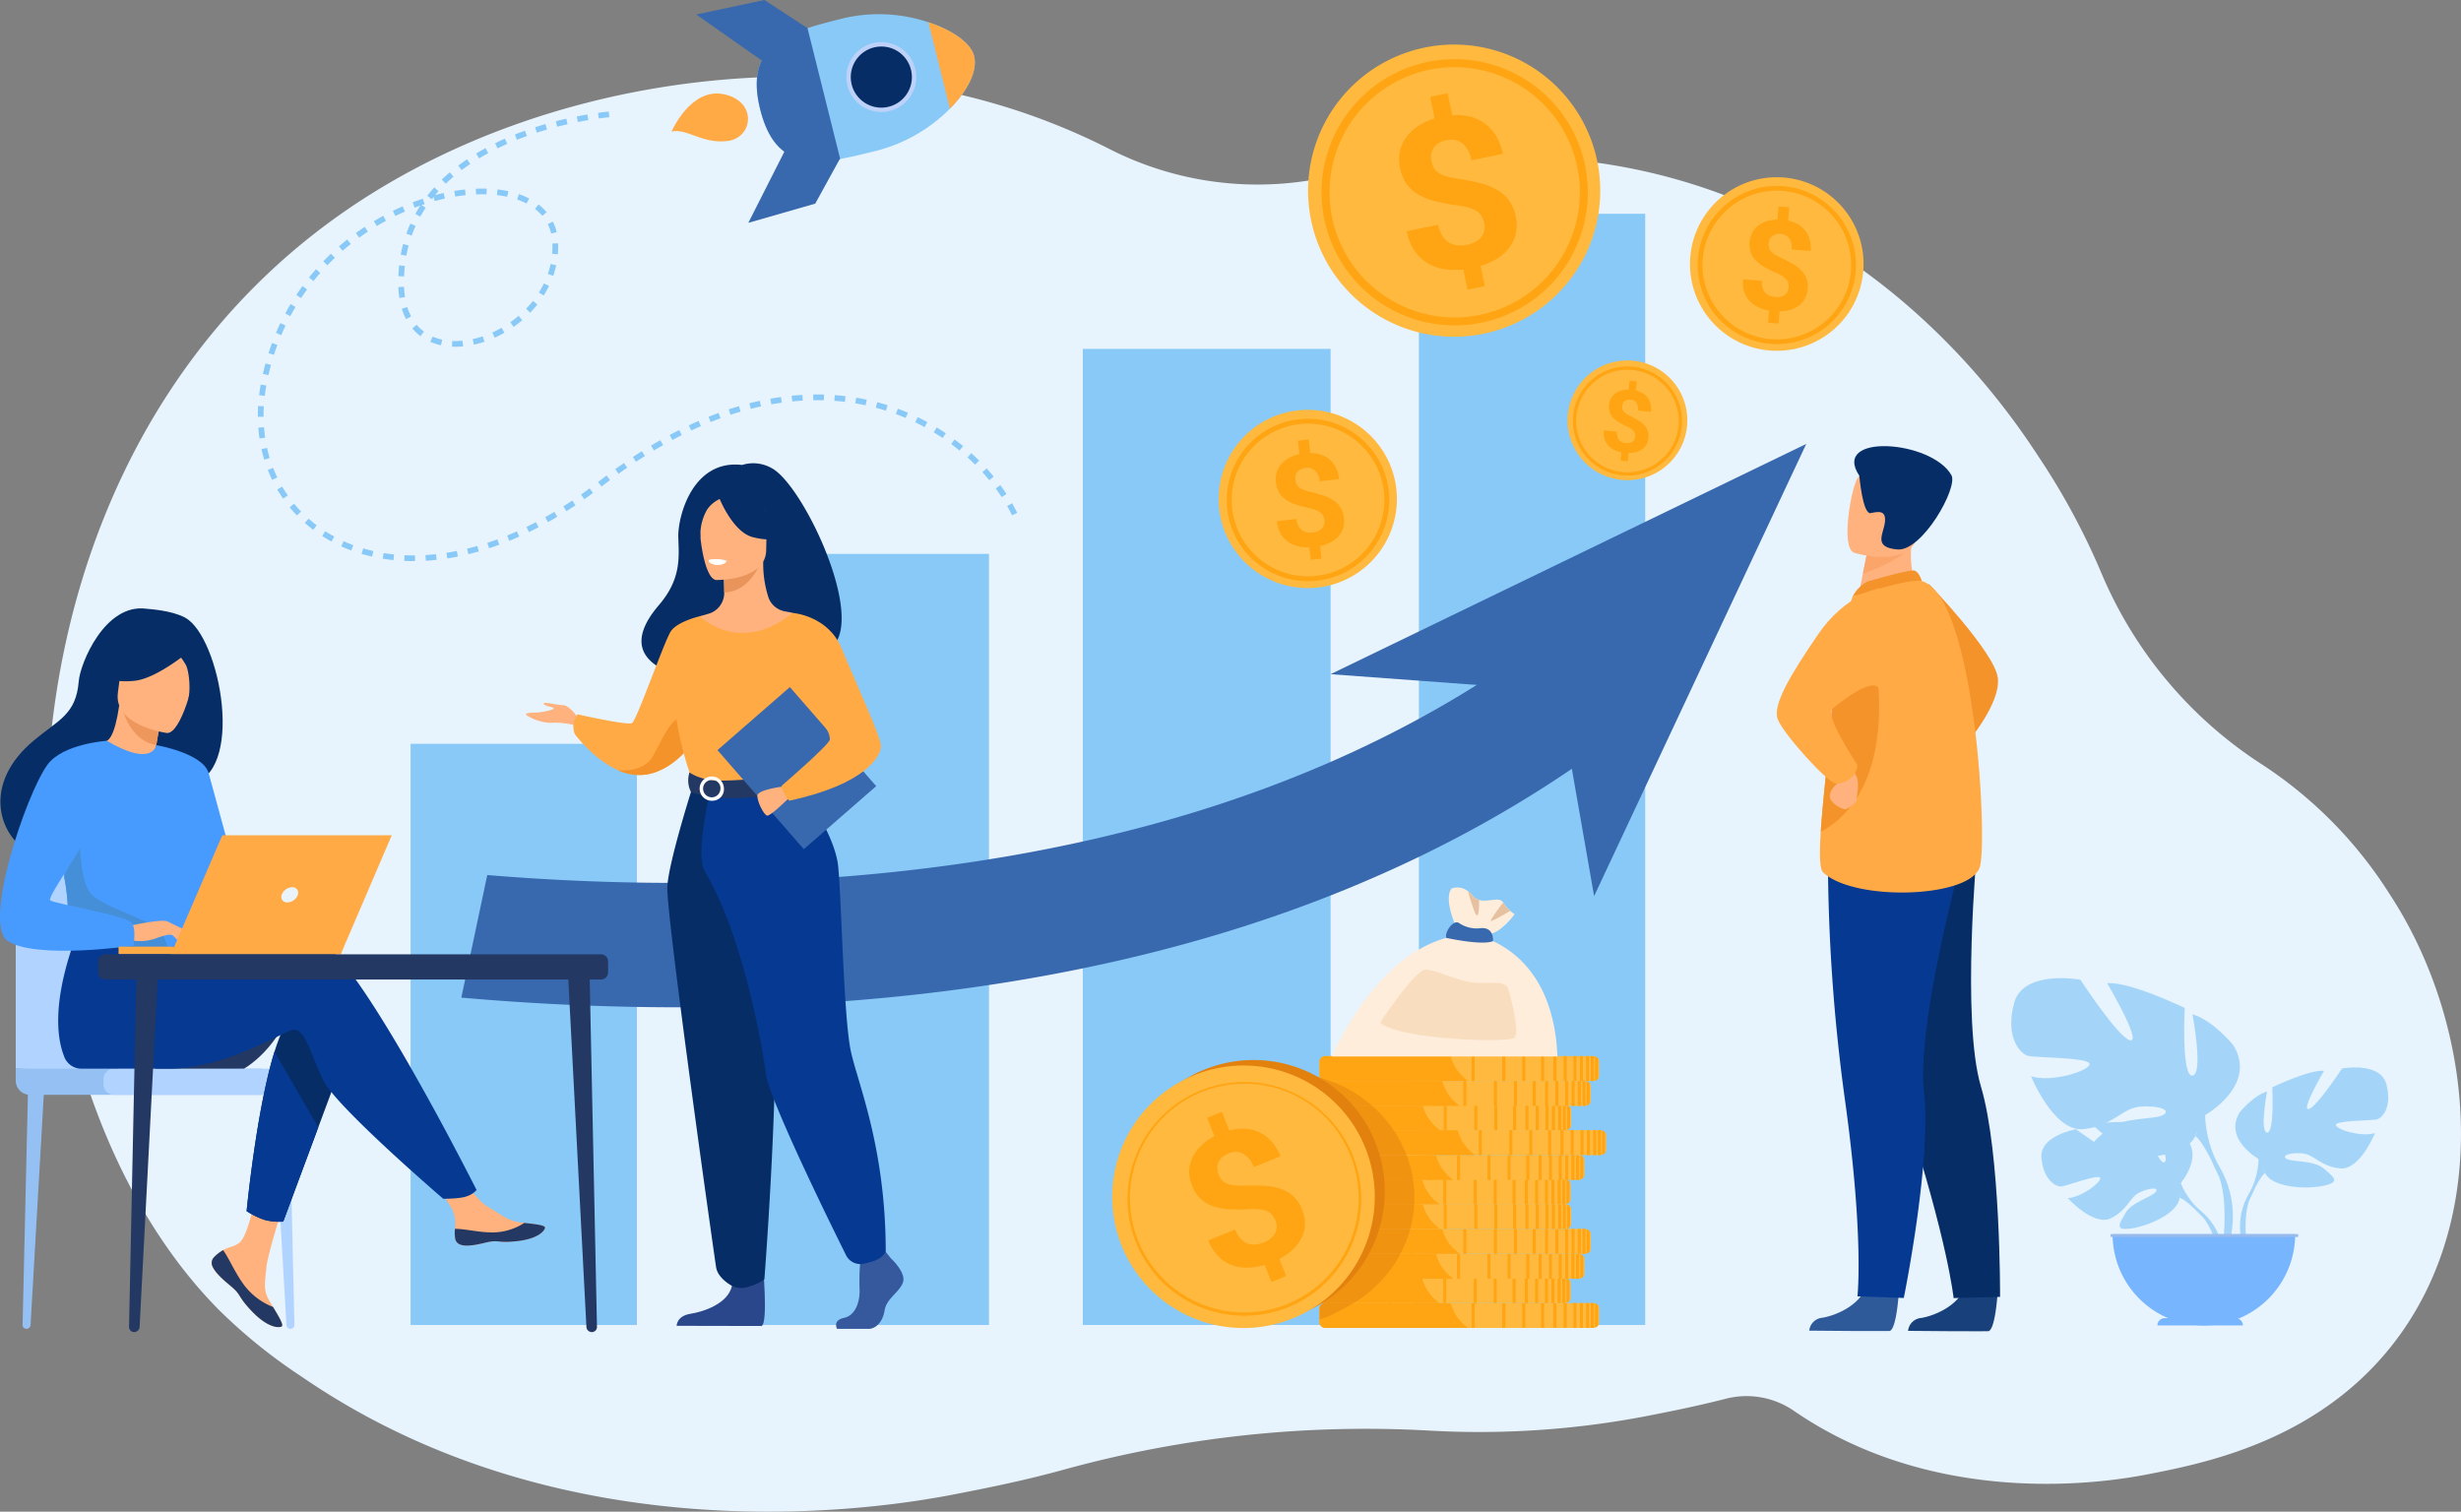<svg xmlns="http://www.w3.org/2000/svg" xmlns:xlink="http://www.w3.org/1999/xlink" width="601.173" height="369.28" viewBox="0 0 601.173 369.28">
  <rect x="0" y="0" width="601.173" height="369.28" fill="#808080" stroke="none"/>
  <defs>
    <clipPath id="clip-path">
      <rect id="Rectangle_823" data-name="Rectangle 823" width="601.173" height="369.28" fill="none"/>
    </clipPath>
    <clipPath id="clip-path-2">
      <rect id="Rectangle_822" data-name="Rectangle 822" width="601.174" height="369.281" fill="none"/>
    </clipPath>
    <clipPath id="clip-path-3">
      <rect id="Rectangle_818" data-name="Rectangle 818" width="30.138" height="59.969" fill="none"/>
    </clipPath>
    <clipPath id="clip-path-4">
      <rect id="Rectangle_820" data-name="Rectangle 820" width="92.098" height="84.839" fill="none"/>
    </clipPath>
  </defs>
  <g id="Illustration" clip-path="url(#clip-path)">
    <g id="Group_972" data-name="Group 972" transform="translate(0 -0.001)">
      <g id="Group_971" data-name="Group 971" clip-path="url(#clip-path-2)">
        <path id="Path_2127" data-name="Path 2127" d="M620.577,279.4a104.322,104.322,0,0,0-30.718-31.214,103.251,103.251,0,0,1-39.377-46.607,170.629,170.629,0,0,0-14.77-27.691c-6.5-9.831-40.819-64.4-110.578-73.148a179.866,179.866,0,0,0-62.617,3.467,79.678,79.678,0,0,1-54.232-6.416,160.443,160.443,0,0,0-53.3-16.351C207.5,75.485,152.139,87.5,112.05,119.732,27.9,187.388,33.889,324.066,90.47,381.228a130.36,130.36,0,0,0,20.113,16.251c65.612,45.177,143.248,32.008,159.748,28.792,7.146-1.393,16.248-3.168,26.4-5.95a277.581,277.581,0,0,1,89.172-9.6,216.589,216.589,0,0,0,52.865-3.443c5.482-1.069,12.26-2.391,19.817-4.322a20.393,20.393,0,0,1,16.569,2.9c35.5,24.441,77.5,17.316,86.423,15.576,13.182-2.569,38.661-7.535,57.082-28.324,27.87-31.452,23.53-81,1.912-113.712" transform="translate(-37.016 -61.259)" fill="#e7f3fd"/>
        <path id="Path_2128" data-name="Path 2128" d="M453.476,215.167c-.364-.751-.765-1.513-1.193-2.264l1.208-.687c.442.777.858,1.566,1.235,2.345Zm-2.527-4.452c-.46-.706-.951-1.415-1.461-2.109l1.12-.823c.525.715,1.031,1.446,1.505,2.173ZM312.9,226.037c-.879.095-1.763.168-2.628.219l-.082-1.387c.842-.049,1.7-.122,2.56-.214Zm2.613-.344-.213-1.373c.836-.13,1.688-.281,2.533-.451l.273,1.363c-.865.173-1.738.329-2.594.461m-7.878.652c-.884.007-1.772-.01-2.639-.05l.064-1.388c.843.039,1.706.055,2.565.049Zm13.042-1.685-.33-1.35c.824-.2,1.661-.424,2.489-.662l.383,1.336c-.846.243-1.7.47-2.543.676M302.362,226.1c-.879-.09-1.76-.207-2.621-.347l.223-1.372c.833.136,1.687.249,2.54.336Zm23.373-2.889-.433-1.32c.806-.265,1.625-.55,2.435-.849l.481,1.3c-.825.3-1.66.6-2.482.866m4.932-1.818-.525-1.287c.787-.322,1.585-.663,2.373-1.015l.567,1.268c-.8.358-1.614.706-2.415,1.034m-33.522,3.856c-.865-.2-1.727-.421-2.562-.668l.394-1.333c.806.238,1.639.455,2.475.645Zm150.768-18.67c-.538-.656-1.1-1.31-1.68-1.944l1.028-.935c.592.651,1.173,1.323,1.726,2ZM335.461,219.249l-.607-1.25c.765-.371,1.541-.762,2.307-1.163l.644,1.232c-.778.407-1.567.8-2.344,1.181m-43.393,4.5c-.83-.307-1.656-.645-2.453-1l.571-1.267c.768.346,1.563.672,2.363.968Zm48.044-6.926-.678-1.213c.743-.416,1.5-.851,2.238-1.293l.711,1.194c-.753.449-1.517.89-2.271,1.312m104.345-14.043c-.6-.6-1.232-1.2-1.866-1.769l.931-1.032c.65.588,1.294,1.2,1.914,1.815ZM287.238,221.566c-.778-.42-1.547-.873-2.286-1.347l.749-1.17c.711.455,1.45.89,2.2,1.294Zm57.381-7.429-.742-1.175c.719-.453,1.448-.927,2.17-1.408l.771,1.156c-.73.487-1.47.967-2.2,1.427m4.361-2.907-.8-1.138c.7-.489,1.4-1,2.1-1.511l.824,1.119c-.705.519-1.421,1.034-2.127,1.529M282.772,218.7c-.706-.533-1.4-1.1-2.058-1.679l.92-1.042c.633.558,1.3,1.1,1.975,1.611Zm157.871-19.373c-.659-.54-1.341-1.071-2.027-1.581l.828-1.115c.7.522,1.4,1.068,2.079,1.623ZM353.2,208.126l-.848-1.1.206-.159q.937-.726,1.872-1.425l.833,1.112q-.925.693-1.856,1.413Zm83.316-11.859c-.708-.475-1.437-.94-2.168-1.382l.719-1.189c.75.453,1.5.93,2.224,1.417ZM278.794,215.192c-.614-.634-1.209-1.3-1.77-1.981l1.072-.884c.537.652,1.108,1.29,1.7,1.9Zm78.557-10.172-.812-1.128c.71-.51,1.429-1.018,2.14-1.508l.789,1.144c-.7.485-1.416.987-2.117,1.492m74.765-11.413c-.749-.406-1.519-.8-2.289-1.17l.6-1.252c.789.38,1.579.784,2.347,1.2Zm-70.5,8.472-.766-1.16c.733-.484,1.474-.961,2.2-1.419l.741,1.176c-.719.453-1.451.925-2.176,1.4m-86.2,9.015c-.5-.723-.987-1.476-1.433-2.239l1.2-.7c.428.731.89,1.453,1.373,2.146ZM366,199.321l-.714-1.192c.749-.449,1.51-.893,2.263-1.32l.686,1.209c-.744.422-1.5.861-2.235,1.3m61.49-7.944c-.786-.333-1.59-.652-2.389-.947l.481-1.3c.82.3,1.644.629,2.45.971Zm-56.99,5.391-.657-1.225c.769-.412,1.552-.818,2.327-1.208l.625,1.241c-.764.384-1.536.785-2.3,1.192m52.168-7.17c-.813-.257-1.643-.5-2.468-.716l.355-1.344c.846.224,1.7.471,2.532.735Zm-47.549,4.848-.591-1.258c.793-.372,1.6-.737,2.39-1.083l.555,1.274c-.78.34-1.572.7-2.354,1.066M272.734,206.508c-.383-.793-.74-1.612-1.06-2.436l1.295-.5c.308.79.65,1.576,1.017,2.336ZM417.7,188.283c-.831-.179-1.681-.341-2.525-.481l.228-1.371c.865.144,1.736.31,2.589.493Zm-37.844,4.1-.518-1.289c.814-.327,1.638-.644,2.451-.942l.478,1.3c-.8.293-1.61.6-2.411.926m32.775-4.942c-.847-.1-1.708-.184-2.56-.247l.1-1.386c.872.064,1.755.149,2.622.253ZM384.7,190.6l-.436-1.319c.834-.276,1.678-.54,2.507-.783l.392,1.333c-.815.24-1.644.5-2.463.77m22.8-3.544c-.848-.024-1.713-.03-2.572-.018l-.021-1.389c.879-.013,1.765-.007,2.633.018Zm-17.848,2.089L389.3,187.8c.847-.218,1.708-.422,2.557-.608l.3,1.357c-.833.183-1.677.383-2.509.6m12.7-2.013c-.85.049-1.713.117-2.566.2l-.137-1.383c.872-.086,1.754-.156,2.623-.205Zm-7.668.913-.246-1.368c.865-.156,1.739-.3,2.6-.415l.192,1.376c-.841.118-1.7.255-2.544.407m-123.88,13.512c-.255-.838-.481-1.7-.674-2.568l1.356-.3c.185.832.4,1.661.648,2.466Zm-1.156-5.176q-.07-.478-.128-.96c-.067-.556-.122-1.12-.165-1.676l1.386-.1c.04.537.094,1.08.158,1.615q.056.464.124.923Zm.987-5.3-1.39.011c-.006-.873.017-1.764.068-2.649l1.387.081c-.05.855-.072,1.716-.066,2.558m.295-5.108-1.38-.167c.1-.853.235-1.721.391-2.579l1.374.209-.01.054c-.148.816-.275,1.657-.375,2.483m.9-5.057-1.356-.306c.193-.855.407-1.715.635-2.555l1.341.364c-.223.821-.432,1.661-.621,2.5m47.542-7.032a19.149,19.149,0,0,1-2.7.069l.065-1.388a17.809,17.809,0,0,0,2.5-.065Zm2.655-.42-.3-1.357a23.439,23.439,0,0,0,2.435-.679l.444,1.317a24.877,24.877,0,0,1-2.58.719m-8.049.141a13.84,13.84,0,0,1-2.6-.839l.558-1.273a12.5,12.5,0,0,0,2.343.755Zm13.116-1.841-.573-1.266c.764-.346,1.524-.734,2.26-1.155l.69,1.206c-.774.443-1.573.851-2.377,1.215m4.628-2.646-.8-1.137c.692-.487,1.367-1.01,2.005-1.555l.9,1.057c-.671.573-1.381,1.123-2.109,1.635m-58.542,6.835-1.324-.424c.267-.835.556-1.673.858-2.49l1.3.482c-.295.8-.576,1.616-.837,2.431m35.811-4.565a11.867,11.867,0,0,1-2.008-1.891l1.063-.894a10.536,10.536,0,0,0,1.773,1.669Zm26.786-5.732-1-.966a25.3,25.3,0,0,0,1.667-1.907l1.091.861c-.545.691-1.137,1.368-1.759,2.012m-60.814,5.475-1.281-.54c.341-.807.7-1.616,1.08-2.4l1.254.6c-.367.768-.721,1.557-1.053,2.345m30.494-3.917a14.985,14.985,0,0,1-1.034-2.52l1.327-.413a13.6,13.6,0,0,0,.938,2.287Zm33.623-5.755-1.176-.74a22.585,22.585,0,0,0,1.223-2.207l1.252.6a24.045,24.045,0,0,1-1.3,2.343m-61.9,5.033-1.225-.656c.412-.771.849-1.543,1.3-2.294l1.194.712c-.437.733-.862,1.486-1.265,2.238m26.642-4.431q-.056-.363-.1-.738c-.075-.621-.126-1.271-.152-1.932l1.389-.054c.024.624.072,1.236.143,1.82.028.234.06.464.1.69Zm37.584-5.425-1.314-.453a20.749,20.749,0,0,0,.674-2.424l1.359.289a21.937,21.937,0,0,1-.719,2.588m-61.593,5.441-1.16-.766c.481-.728.986-1.456,1.5-2.165l1.123.819c-.5.692-1,1.4-1.466,2.112m25.154-5.289-1.389-.054c.035-.888.1-1.777.194-2.642l1.382.151c-.091.833-.154,1.689-.187,2.545m37.555-5.4-1.384-.12a20.78,20.78,0,0,0,.062-2.514l1.389-.05a22.156,22.156,0,0,1-.066,2.684m-59.681,6.532-1.084-.869c.546-.681,1.116-1.36,1.694-2.018l1.044.918c-.565.642-1.121,1.3-1.654,1.969m3.4-3.861-1-.964c.607-.631,1.237-1.255,1.87-1.856l.956,1.008c-.619.587-1.233,1.2-1.826,1.812m19.285-2.338-1.367-.253c.161-.871.357-1.741.583-2.587l1.343.358c-.216.811-.4,1.645-.559,2.481m35.368-5.411a10.523,10.523,0,0,0-.82-2.291l1.244-.62a11.893,11.893,0,0,1,.929,2.594Zm-50.922,4.207-.911-1.049c.659-.572,1.341-1.138,2.027-1.683l.864,1.089c-.671.532-1.336,1.085-1.98,1.643m16.866-3.7-1.31-.465c.3-.833.629-1.661.99-2.463l1.267.571c-.346.767-.665,1.561-.948,2.358m31.9-4.822a11.421,11.421,0,0,0-1.774-1.686l.847-1.1a12.836,12.836,0,0,1,1.99,1.892ZM294,147.329l-.815-1.125c.71-.514,1.438-1.018,2.167-1.5l.765,1.16c-.711.47-1.424.962-2.117,1.464m4.3-2.836-.715-1.192c.751-.45,1.521-.888,2.289-1.305l.662,1.222c-.751.407-1.5.836-2.236,1.275m10.624-2.3-1.216-.672c.375-.68.781-1.358,1.209-2.018-.457.16-.915.327-1.368.5l-.493-1.3c.821-.312,1.658-.608,2.486-.879l.432,1.321q-.348.114-.7.234l.965.638c-.469.709-.912,1.441-1.318,2.176m25.948-3.2a17.309,17.309,0,0,0-2.3-.974l.451-1.315a18.756,18.756,0,0,1,2.488,1.053Zm-32.046,3.046-.608-1.25c.788-.383,1.594-.753,2.4-1.1l.551,1.275c-.783.339-1.57.7-2.339,1.074m27.314-4.691c-.8-.172-1.64-.31-2.5-.41l.159-1.38c.907.1,1.794.25,2.636.431Zm-17.7,1.051-.275-1q-.22.272-.434.546l-1.1-.853c.535-.688,1.108-1.371,1.7-2.032l1.032.931q-.418.464-.82.942c.7-.184,1.395-.354,2.084-.506l.3,1.357c-.826.182-1.665.39-2.494.617m12.662-1.645c-.828-.026-1.688-.022-2.553.012l-.056-1.389c.9-.036,1.792-.04,2.654-.013Zm-7.647.542-.225-1.371c.882-.144,1.763-.264,2.621-.354l.145,1.382c-.833.087-1.686.2-2.541.343m-2.31-3.143-.966-1c.623-.6,1.282-1.2,1.958-1.775l.9,1.058c-.654.556-1.29,1.133-1.893,1.715m3.891-3.315-.837-1.109c.689-.52,1.413-1.035,2.149-1.53l.776,1.153c-.716.482-1.419.981-2.088,1.486m4.252-2.864-.717-1.19c.739-.445,1.509-.886,2.291-1.309l.662,1.222c-.763.413-1.515.843-2.235,1.276m4.527-2.455-.609-1.249c.774-.378,1.578-.751,2.389-1.108l.56,1.272c-.795.35-1.582.715-2.34,1.085m4.722-2.081-.513-1.291c.8-.318,1.629-.632,2.462-.93l.469,1.308c-.818.293-1.631.6-2.418.913m4.865-1.746-.427-1.322c.825-.266,1.671-.525,2.515-.77l.387,1.334c-.83.241-1.663.5-2.475.758m4.972-1.442-.348-1.345c.84-.217,1.7-.427,2.555-.622l.31,1.355c-.843.193-1.69.4-2.517.613m5.051-1.156-.272-1.363c.865-.173,1.735-.334,2.588-.479l.234,1.37c-.84.143-1.7.3-2.549.472m7.662-1.168c-.007,0-.953.078-2.553.3l-.191-1.376c1.65-.229,2.6-.306,2.633-.308Z" transform="translate(-206.25 -89.275)" fill="#88c9f7"/>
        <rect id="Rectangle_693" data-name="Rectangle 693" width="55.284" height="141.965" transform="translate(100.3 181.711)" fill="#88c9f7"/>
        <rect id="Rectangle_694" data-name="Rectangle 694" width="55.284" height="188.368" transform="translate(186.304 135.309)" fill="#88c9f7"/>
        <rect id="Rectangle_695" data-name="Rectangle 695" width="60.534" height="238.447" transform="translate(264.503 85.229)" fill="#88c9f7"/>
        <rect id="Rectangle_696" data-name="Rectangle 696" width="55.284" height="271.457" transform="translate(346.605 52.219)" fill="#88c9f7"/>
        <path id="Path_2129" data-name="Path 2129" d="M1389.191,519.731l116.192-56.248-51.819,110.456-8.762-50.114Z" transform="translate(-1064.154 -355.038)" fill="#3868ad"/>
        <path id="Path_2130" data-name="Path 2130" d="M1272.906,454.8a21.772,21.772,0,1,1,26.3,16.007,21.772,21.772,0,0,1-26.3-16.007" transform="translate(-974.6 -327.761)" fill="#ffb93e"/>
        <path id="Path_2131" data-name="Path 2131" d="M1305.339,476.321a19.837,19.837,0,1,1,12.255-8.962,19.708,19.708,0,0,1-12.255,8.962m-9.1-37.4a18.653,18.653,0,1,0,22.534,13.714,18.674,18.674,0,0,0-22.534-13.714" transform="translate(-981.128 -334.907)" fill="#ffa412"/>
        <path id="Path_2132" data-name="Path 2132" d="M1343.832,478.531a3.27,3.27,0,0,0-.318-1.108,2.393,2.393,0,0,0-.7-.815,4.535,4.535,0,0,0-1.149-.6,11.849,11.849,0,0,0-1.666-.464,31.229,31.229,0,0,1-3.07-.829,9.877,9.877,0,0,1-2.426-1.155,5.81,5.81,0,0,1-1.685-1.718,6.554,6.554,0,0,1-.657-4.942,5.515,5.515,0,0,1,1.089-2.023,6.887,6.887,0,0,1,1.891-1.539,9.188,9.188,0,0,1,2.595-.958l-.4-3.268,2.631-.319.4,3.314a8.237,8.237,0,0,1,2.656.438,6.222,6.222,0,0,1,3.634,3.209,8.279,8.279,0,0,1,.77,2.7l-4.752.576a4.031,4.031,0,0,0-1.146-2.643,2.8,2.8,0,0,0-2.289-.645,3.566,3.566,0,0,0-1.249.361,2.413,2.413,0,0,0-.811.672,2.248,2.248,0,0,0-.407.909,3.323,3.323,0,0,0-.037,1.074,3.037,3.037,0,0,0,.288,1,2.244,2.244,0,0,0,.67.779,4.517,4.517,0,0,0,1.157.6,15.4,15.4,0,0,0,1.739.51q1.667.4,3.05.87a9.986,9.986,0,0,1,2.419,1.171,5.61,5.61,0,0,1,2.514,4.229,5.994,5.994,0,0,1-.176,2.47,5.447,5.447,0,0,1-1.1,2.009,6.654,6.654,0,0,1-1.911,1.5,9.907,9.907,0,0,1-2.614.937l.368,3.04-2.615.317-.366-3.024a11.113,11.113,0,0,1-2.711-.276,7.047,7.047,0,0,1-2.421-1.047,6.306,6.306,0,0,1-1.842-1.985,7.676,7.676,0,0,1-.973-3.075l4.752-.576a4.726,4.726,0,0,0,.524,1.773,3.048,3.048,0,0,0,.954,1.062,2.965,2.965,0,0,0,1.233.47,5.065,5.065,0,0,0,1.345.015,4.24,4.24,0,0,0,1.333-.363,2.825,2.825,0,0,0,.911-.669,2.249,2.249,0,0,0,.491-.9,2.747,2.747,0,0,0,.071-1.07" transform="translate(-1020.296 -351.443)" fill="#ffa412"/>
        <path id="Path_2133" data-name="Path 2133" d="M1764.429,207.04a21.2,21.2,0,1,1,22.02,20.355,21.2,21.2,0,0,1-22.02-20.355" transform="translate(-1351.583 -141.716)" fill="#ffb93e"/>
        <path id="Path_2134" data-name="Path 2134" d="M1792.59,232.753a19.319,19.319,0,1,1,13.427-6.191,19.193,19.193,0,0,1-13.427,6.191m-1.473-37.456a18.166,18.166,0,1,0,18.866,17.438,18.187,18.187,0,0,0-18.866-17.438" transform="translate(-1357.787 -148.708)" fill="#ffa412"/>
        <path id="Path_2135" data-name="Path 2135" d="M1830.813,235.394a3.186,3.186,0,0,0-.09-1.119,2.333,2.333,0,0,0-.51-.912,4.4,4.4,0,0,0-.981-.8,11.675,11.675,0,0,0-1.5-.765,30.439,30.439,0,0,1-2.771-1.384,9.623,9.623,0,0,1-2.093-1.571,5.661,5.661,0,0,1-1.277-1.964,6.383,6.383,0,0,1,.326-4.844,5.375,5.375,0,0,1,1.431-1.721,6.7,6.7,0,0,1,2.1-1.1,8.941,8.941,0,0,1,2.662-.414l.252-3.2,2.573.2-.256,3.241a8.021,8.021,0,0,1,2.45.931,6.06,6.06,0,0,1,2.85,3.765,8.056,8.056,0,0,1,.213,2.73l-4.647-.367a3.93,3.93,0,0,0-.584-2.744,2.729,2.729,0,0,0-2.06-1.057,3.477,3.477,0,0,0-1.262.1,2.349,2.349,0,0,0-.9.484,2.194,2.194,0,0,0-.564.79,3.222,3.222,0,0,0-.242,1.018,2.964,2.964,0,0,0,.082,1.013,2.183,2.183,0,0,0,.49.873,4.393,4.393,0,0,0,.989.8,15.015,15.015,0,0,0,1.561.822q1.513.705,2.744,1.419a9.727,9.727,0,0,1,2.083,1.585,5.46,5.46,0,0,1,1.584,4.522,5.842,5.842,0,0,1-.644,2.323,5.3,5.3,0,0,1-1.438,1.705,6.457,6.457,0,0,1-2.115,1.066,9.627,9.627,0,0,1-2.676.39l-.235,2.973-2.557-.2.233-2.957a10.848,10.848,0,0,1-2.535-.786,6.854,6.854,0,0,1-2.109-1.467,6.129,6.129,0,0,1-1.376-2.25,7.476,7.476,0,0,1-.336-3.123l4.647.367a4.6,4.6,0,0,0,.158,1.793,2.974,2.974,0,0,0,.706,1.2,2.888,2.888,0,0,0,1.086.687,4.946,4.946,0,0,0,1.281.274,4.131,4.131,0,0,0,1.342-.089,2.753,2.753,0,0,0,1-.462,2.2,2.2,0,0,0,.643-.769,2.683,2.683,0,0,0,.274-1.008" transform="translate(-1393.891 -165.155)" fill="#ffa412"/>
        <path id="Path_2136" data-name="Path 2136" d="M1636.605,391.212a14.625,14.625,0,1,1,14.881,14.364,14.625,14.625,0,0,1-14.881-14.364" transform="translate(-1253.677 -288.275)" fill="#ffb93e"/>
        <path id="Path_2137" data-name="Path 2137" d="M1655.734,409.272a13.326,13.326,0,1,1,9.352-4.069,13.235,13.235,0,0,1-9.352,4.069m-.457-25.851a12.53,12.53,0,1,0,12.75,12.307,12.545,12.545,0,0,0-12.75-12.307" transform="translate(-1257.944 -293.098)" fill="#ffa412"/>
        <path id="Path_2138" data-name="Path 2138" d="M1682.092,411.155a2.195,2.195,0,0,0-.045-.773,1.612,1.612,0,0,0-.338-.637,3.047,3.047,0,0,0-.665-.565,8.056,8.056,0,0,0-1.024-.55,20.958,20.958,0,0,1-1.89-1,6.626,6.626,0,0,1-1.42-1.115,3.9,3.9,0,0,1-.851-1.374,4.406,4.406,0,0,1,.3-3.336,3.717,3.717,0,0,1,1.012-1.165,4.627,4.627,0,0,1,1.466-.73,6.156,6.156,0,0,1,1.842-.245l.222-2.2,1.771.179-.225,2.232a5.526,5.526,0,0,1,1.676.678,4.181,4.181,0,0,1,1.909,2.639,5.56,5.56,0,0,1,.106,1.885l-3.2-.322a2.707,2.707,0,0,0-.362-1.9,1.881,1.881,0,0,0-1.4-.76,2.4,2.4,0,0,0-.872.053,1.619,1.619,0,0,0-.631.321,1.5,1.5,0,0,0-.4.536,2.228,2.228,0,0,0-.182.7,2.033,2.033,0,0,0,.041.7,1.509,1.509,0,0,0,.324.609,3.052,3.052,0,0,0,.67.566,10.311,10.311,0,0,0,1.064.59q1.033.509,1.871,1.019a6.735,6.735,0,0,1,1.413,1.124,3.77,3.77,0,0,1,1.025,3.142,4.029,4.029,0,0,1-.479,1.593,3.663,3.663,0,0,1-1.017,1.155,4.467,4.467,0,0,1-1.474.7,6.663,6.663,0,0,1-1.851.229l-.206,2.046-1.76-.177.205-2.036a7.435,7.435,0,0,1-1.736-.58,4.735,4.735,0,0,1-1.433-1.043,4.233,4.233,0,0,1-.915-1.572,5.157,5.157,0,0,1-.185-2.158l3.2.322a3.2,3.2,0,0,0,.082,1.239,2.058,2.058,0,0,0,.469.837,1.991,1.991,0,0,0,.739.49,3.406,3.406,0,0,0,.879.208,2.852,2.852,0,0,0,.927-.042,1.9,1.9,0,0,0,.7-.3,1.512,1.512,0,0,0,.455-.52,1.853,1.853,0,0,0,.2-.691" transform="translate(-1282.635 -304.47)" fill="#ffa412"/>
        <path id="Path_2139" data-name="Path 2139" d="M1367.435,93.4a35.688,35.688,0,1,1,45.1,22.661,35.688,35.688,0,0,1-45.1-22.661" transform="translate(-1046.095 -35.609)" fill="#ffb93e"/>
        <path id="Path_2140" data-name="Path 2140" d="M1422.465,125.126a32.515,32.515,0,1,1,18.833-16.268,32.3,32.3,0,0,1-18.833,16.268m-19.832-59.893a30.576,30.576,0,1,0,38.637,19.415,30.611,30.611,0,0,0-38.637-19.415" transform="translate(-1056.893 -47.283)" fill="#ffa412"/>
        <path id="Path_2141" data-name="Path 2141" d="M1481.5,129.123a5.356,5.356,0,0,0-.667-1.768,3.921,3.921,0,0,0-1.25-1.238,7.4,7.4,0,0,0-1.958-.835,19.577,19.577,0,0,0-2.784-.538,51.172,51.172,0,0,1-5.126-.947,16.211,16.211,0,0,1-4.117-1.565,9.525,9.525,0,0,1-2.98-2.583,10.744,10.744,0,0,1-1.729-7.987,9.032,9.032,0,0,1,1.512-3.449,11.269,11.269,0,0,1,2.885-2.765,15.033,15.033,0,0,1,4.113-1.909l-1.081-5.288,4.256-.87,1.1,5.362a13.5,13.5,0,0,1,4.4.362,10.2,10.2,0,0,1,6.364,4.761,13.582,13.582,0,0,1,1.616,4.316l-7.687,1.571a6.611,6.611,0,0,0-2.224-4.166,4.593,4.593,0,0,0-3.825-.75,5.847,5.847,0,0,0-1.993.756,3.952,3.952,0,0,0-1.236,1.2,3.689,3.689,0,0,0-.544,1.54,5.433,5.433,0,0,0,.083,1.759,4.978,4.978,0,0,0,.6,1.6,3.675,3.675,0,0,0,1.2,1.184,7.422,7.422,0,0,0,1.971.832,25.211,25.211,0,0,0,2.908.6q2.776.436,5.1,1.017a16.367,16.367,0,0,1,4.108,1.593,9.19,9.19,0,0,1,4.67,6.575,9.823,9.823,0,0,1,.04,4.059,8.923,8.923,0,0,1-1.53,3.427,10.9,10.9,0,0,1-2.924,2.709,16.247,16.247,0,0,1-4.147,1.877l1.005,4.917-4.229.865-1-4.892a18.222,18.222,0,0,1-4.466-.091,11.545,11.545,0,0,1-4.094-1.39,10.334,10.334,0,0,1-3.273-3,12.573,12.573,0,0,1-2-4.894l7.687-1.571a7.75,7.75,0,0,0,1.091,2.827,5.012,5.012,0,0,0,1.7,1.609,4.859,4.859,0,0,0,2.078.605,8.328,8.328,0,0,0,2.2-.154,6.953,6.953,0,0,0,2.129-.77,4.642,4.642,0,0,0,1.4-1.213,3.7,3.7,0,0,0,.682-1.543,4.5,4.5,0,0,0-.027-1.758" transform="translate(-1118.933 -74.596)" fill="#ffa412"/>
        <path id="Path_2142" data-name="Path 2142" d="M819.586,48.05c-3.208.8-6.27,1.566-9.134,2.056-9.276,1.586-16.441.278-19.53-12.087s2.62-16.89,11.552-19.852c2.758-.914,5.821-1.679,9.028-2.48a38.261,38.261,0,0,1,20.488,1.028c5.945,1.954,10.393,5.1,11.182,8.254.9,3.6-1.55,8.464-5.905,12.873A39.072,39.072,0,0,1,819.586,48.05" transform="translate(-605.218 -11.287)" fill="#88c9f7"/>
        <path id="Path_2143" data-name="Path 2143" d="M754.12,6.876,743.585,0,726.952,3.54l17.276,12.137Z" transform="translate(-556.863 0.004)" fill="#3868ad"/>
        <path id="Path_2144" data-name="Path 2144" d="M803.691,155.274,797.627,166.3l-16.345,4.693,9.54-18.834Z" transform="translate(-598.481 -116.556)" fill="#3868ad"/>
        <path id="Path_2145" data-name="Path 2145" d="M810.452,61.34c-9.276,1.586-16.441.278-19.53-12.087s2.621-16.89,11.552-19.852Z" transform="translate(-605.217 -22.521)" fill="#3868ad"/>
        <path id="Path_2146" data-name="Path 2146" d="M701.135,106.913s4.63-10.788,12.735-9.127c8.268,1.694,7.226,10.6,1.021,11.42s-10.137-3.2-13.757-2.294" transform="translate(-537.086 -74.773)" fill="#ffaa45"/>
        <path id="Path_2147" data-name="Path 2147" d="M892.025,46.561a7.994,7.994,0,1,1-5.819,9.693,7.994,7.994,0,0,1,5.819-9.693" transform="translate(-678.671 -35.482)" fill="#062d66"/>
        <path id="Path_2148" data-name="Path 2148" d="M892.22,61.1a8.534,8.534,0,1,1,2.066-.255,8.543,8.543,0,0,1-2.066.255m0-15.99a7.462,7.462,0,1,0,7.24,5.654,7.442,7.442,0,0,0-7.24-5.654" transform="translate(-676.929 -33.739)" fill="#bdd1f9"/>
        <path id="Path_2149" data-name="Path 2149" d="M974.494,44.32l-5.277-21.127c5.945,1.954,10.393,5.1,11.182,8.254.9,3.6-1.55,8.464-5.905,12.873" transform="translate(-742.443 -17.765)" fill="#ffaa45"/>
        <path id="Path_2150" data-name="Path 2150" d="M2013.5,609.317s16.153,16.748,16.917,23.052-7.738,16.144-7.738,16.144Z" transform="translate(-1542.386 -466.751)" fill="#f4932a"/>
        <path id="Path_2151" data-name="Path 2151" d="M1910.781,1341.758s-.57,8.884-2.29,9.007c-.229.016-8.718,0-8.718,0l-10.838-.086a3.517,3.517,0,0,1,3.246-3.156c3.169-.545,8.476-2.76,10.4-6.943,2.028-4.4,8.2,1.18,8.2,1.18" transform="translate(-1446.97 -1025.619)" fill="#2e5a99"/>
        <path id="Path_2152" data-name="Path 2152" d="M2013.949,1341.982s-.57,8.884-2.289,9.007c-.229.016-8.719,0-8.719,0l-10.837-.086a3.516,3.516,0,0,1,3.246-3.156c3.169-.545,8.476-2.76,10.4-6.943,2.028-4.4,8.195,1.18,8.195,1.18" transform="translate(-1526 -1025.791)" fill="#18417c"/>
        <path id="Path_2153" data-name="Path 2153" d="M1931.89,898.677s2.8,18.134,13.3,50.338,11.914,46.142,11.914,46.142l11.344-.294s.173-35.17-4.665-51.363-.926-58.342-.926-58.342Z" transform="translate(-1479.874 -678.052)" fill="#062d66"/>
        <path id="Path_2154" data-name="Path 2154" d="M1908.374,889.065a439.943,439.943,0,0,0,4.193,60.87c4.653,33.552,3.021,47.787,3.021,47.787l11.32.4s6.838-33.54,4.935-50.332,9.389-57.589,9.389-57.589Z" transform="translate(-1461.851 -681.044)" fill="#063992"/>
        <path id="Path_2155" data-name="Path 2155" d="M1954.368,571.817l-6.04,3.941-8.713-1.644c.122-.7.7-3.619,1.234-6.259.032-.156.064-.312.094-.464.454-2.247.845-4.177.845-4.177l8.15-3.575,3.038-1.332c-.008.047-.24,2.494-.273,2.851a20.753,20.753,0,0,0,1.665,10.658" transform="translate(-1485.792 -427.676)" fill="#ffb27d"/>
        <path id="Path_2156" data-name="Path 2156" d="M1937.754,598.379c.169-.071,10.5-3.1,11.625-2.723s1.781,2.545,1.781,2.545l-16.9,3.782a8.39,8.39,0,0,1,3.5-3.6" transform="translate(-1481.688 -456.261)" fill="#f4932a"/>
        <path id="Path_2157" data-name="Path 2157" d="M1939.246,675.874c-1.768,7.982-30.905,8.866-38.4,1.6-.853-.828-.886-4.672-.553-9.855.653-10.126,2.709-25.355,2.8-33.138a61.6,61.6,0,0,1,1.267-11.091,90.072,90.072,0,0,1,3.724-13.27s14.24-4.569,16.9-3.781c12.82,3.8,16.023,61.552,14.255,69.535" transform="translate(-1455.52 -464.399)" fill="#ffaa45"/>
        <path id="Path_2158" data-name="Path 2158" d="M1900.937,718.858c.652-10.126,2.709-25.355,2.8-33.138a61.606,61.606,0,0,1,1.267-11.091l8.563-1.492s8.3,34.2-12.635,45.721" transform="translate(-1456.164 -515.638)" fill="#f4932a"/>
        <path id="Path_2159" data-name="Path 2159" d="M1912.861,803.913a2.015,2.015,0,0,1-.647,2.33c-1.228.934-2.026,2.449-1.747,3.559s2.962,2.924,3.895,2.634,2.832-1.746,2.629-2.331,1.287-5.129-.981-6.885-3.148.693-3.148.693" transform="translate(-1463.421 -614.799)" fill="#ffb27d"/>
        <path id="Path_2160" data-name="Path 2160" d="M1880.114,614.1s-8.352,1.544-15.025,11.333-11.066,17.068-9.848,20.6,12.361,15.814,14.287,15.819,5.036-1.39,5.218-4.541c0,0-7.839-11.8-6.286-13.565.664-.753,10.228-8.483,11.583-4.979,2.243,5.8.071-24.67.071-24.67" transform="translate(-1421.004 -470.417)" fill="#ffaa45"/>
        <path id="Path_2161" data-name="Path 2161" d="M1956.131,565.629c-1.794,3.025-8.462,5.629-11.243,6.586.032-.156.064-.312.094-.464.454-2.247.845-4.177.845-4.177l8.149-3.575c1.8-.021,2.894.385,2.154,1.629" transform="translate(-1489.831 -432.036)" fill="#fca56b"/>
        <path id="Path_2162" data-name="Path 2162" d="M1930.462,506.518s13.106,4.119,15.545-4.082,5.774-13.192-2.49-16.169-10.828-.333-12.309,2.206-4.093,16.762-.747,18.045" transform="translate(-1477.533 -371.481)" fill="#ffb27d"/>
        <path id="Path_2163" data-name="Path 2163" d="M1937.179,473.018s.815,9.551,2.791,9.141,3.767-.714,3.472,2.164-3.041,6.2,3.044,6.718,14.869-15.154,13.2-18.13c-4.805-8.585-29.46-10.369-22.51.107" transform="translate(-1482.987 -356.815)" fill="#062d66"/>
        <path id="Path_2164" data-name="Path 2164" d="M1445.932,1361.765v3.436a1.171,1.171,0,0,1-.271.739,1.569,1.569,0,0,1-.739.494,1.526,1.526,0,0,1-.289.069,1.794,1.794,0,0,1-.279.02h-65.159a1.525,1.525,0,0,1-1.561-1.126c-.006-.042-.012-.085-.014-.13,0-.022,0-.045,0-.067v-3.436c0-.022,0-.045,0-.067,0-.045.008-.088.014-.13a1.525,1.525,0,0,1,1.561-1.126h65.159a1.75,1.75,0,0,1,.279.021,1.726,1.726,0,0,1,.289.069,1.571,1.571,0,0,1,.739.495,1.171,1.171,0,0,1,.271.739" transform="translate(-1055.288 -1042.13)" fill="#ffb93e"/>
        <path id="Path_2165" data-name="Path 2165" d="M1413.935,1366.525h-34.909a1.4,1.4,0,0,1-1.354-.98,1.144,1.144,0,0,1-.038-.146c-.006-.043-.012-.085-.014-.13,0-.022,0-.045,0-.067v-3.436c0-.022,0-.045,0-.067,0-.045.008-.087.014-.13a1.14,1.14,0,0,1,.038-.146,1.4,1.4,0,0,1,1.354-.98h30.623a10.657,10.657,0,0,0,4.287,6.082" transform="translate(-1055.288 -1042.131)" fill="#ffa412"/>
        <rect id="Rectangle_697" data-name="Rectangle 697" width="0.74" height="6.083" transform="translate(381.974 318.311)" fill="#ffa412"/>
        <rect id="Rectangle_698" data-name="Rectangle 698" width="0.74" height="6.083" transform="translate(379.467 318.311)" fill="#ffa412"/>
        <rect id="Rectangle_699" data-name="Rectangle 699" width="0.74" height="6.083" transform="translate(376.461 318.311)" fill="#ffa412"/>
        <rect id="Rectangle_700" data-name="Rectangle 700" width="0.741" height="6.083" transform="translate(371.853 318.311)" fill="#ffa412"/>
        <rect id="Rectangle_701" data-name="Rectangle 701" width="0.741" height="6.083" transform="translate(366.98 318.311)" fill="#ffa412"/>
        <rect id="Rectangle_702" data-name="Rectangle 702" width="0.74" height="6.083" transform="translate(359.511 318.311)" fill="#ffa412"/>
        <rect id="Rectangle_703" data-name="Rectangle 703" width="0.741" height="6.083" transform="translate(352.517 318.311)" fill="#ffa412"/>
        <rect id="Rectangle_704" data-name="Rectangle 704" width="0.74" height="6.083" transform="translate(346.271 318.311)" fill="#ffa412"/>
        <rect id="Rectangle_705" data-name="Rectangle 705" width="0.74" height="6.083" transform="translate(384.36 318.311)" fill="#ffa412"/>
        <rect id="Rectangle_706" data-name="Rectangle 706" width="0.741" height="6.083" transform="translate(385.937 318.311)" fill="#ffa412"/>
        <rect id="Rectangle_707" data-name="Rectangle 707" width="0.741" height="6.083" transform="translate(387.459 318.311)" fill="#ffa412"/>
        <path id="Path_2166" data-name="Path 2166" d="M1661.613,1360.461v6.041a1.874,1.874,0,0,1-.278.021h-.463v-6.083h.463a1.842,1.842,0,0,1,.278.021" transform="translate(-1272.268 -1042.129)" fill="#ffa412"/>
        <path id="Path_2167" data-name="Path 2167" d="M1666.011,1361.317v4.914a1.568,1.568,0,0,1-.74.5v-5.9a1.566,1.566,0,0,1,.74.5" transform="translate(-1275.638 -1042.422)" fill="#ffa412"/>
        <path id="Path_2168" data-name="Path 2168" d="M1416.158,1335.763v3.434a1.182,1.182,0,0,1-.269.741,1.561,1.561,0,0,1-.149.156,1.7,1.7,0,0,1-.881.405,1.769,1.769,0,0,1-.277.023h-65.162a1.527,1.527,0,0,1-1.559-1.128c-.006-.043-.012-.086-.014-.128,0-.023,0-.045,0-.069v-3.434c0-.022,0-.047,0-.069,0-.043.008-.086.014-.128a1.526,1.526,0,0,1,1.559-1.127h65.162a1.24,1.24,0,0,1,.124.006.286.286,0,0,1,.045,0,.005.005,0,0,1,.008,0,.311.311,0,0,1,.059.006l.041.006a1.732,1.732,0,0,1,.289.067c.055.019.108.039.159.061h0l.1.049.057.033a.448.448,0,0,1,.053.032,1.2,1.2,0,0,1,.192.141c.021.016.036.035.055.051s.022.02.032.03a.135.135,0,0,1,.016.019l.014.014a.635.635,0,0,1,.059.067,1.175,1.175,0,0,1,.269.739" transform="translate(-1032.482 -1022.211)" fill="#ffb93e"/>
        <path id="Path_2169" data-name="Path 2169" d="M1384.162,1340.522h-34.909a1.4,1.4,0,0,1-1.352-.983,1.114,1.114,0,0,1-.038-.145c-.006-.043-.012-.086-.014-.128,0-.023,0-.045,0-.069v-3.434c0-.022,0-.047,0-.069,0-.043.008-.086.014-.128a1.128,1.128,0,0,1,.038-.145,1.4,1.4,0,0,1,1.352-.982h30.623c.012.051.026.1.043.15a10.641,10.641,0,0,0,4.244,5.934" transform="translate(-1032.482 -1022.211)" fill="#ffa412"/>
        <rect id="Rectangle_708" data-name="Rectangle 708" width="0.741" height="6.083" transform="translate(375.007 312.228)" fill="#ffa412"/>
        <rect id="Rectangle_709" data-name="Rectangle 709" width="0.741" height="6.083" transform="translate(372.5 312.228)" fill="#ffa412"/>
        <rect id="Rectangle_710" data-name="Rectangle 710" width="0.74" height="6.083" transform="translate(369.494 312.228)" fill="#ffa412"/>
        <rect id="Rectangle_711" data-name="Rectangle 711" width="0.74" height="6.083" transform="translate(364.886 312.228)" fill="#ffa412"/>
        <rect id="Rectangle_712" data-name="Rectangle 712" width="0.74" height="6.083" transform="translate(360.014 312.228)" fill="#ffa412"/>
        <rect id="Rectangle_713" data-name="Rectangle 713" width="0.74" height="6.083" transform="translate(352.544 312.228)" fill="#ffa412"/>
        <rect id="Rectangle_714" data-name="Rectangle 714" width="0.74" height="6.083" transform="translate(345.55 312.228)" fill="#ffa412"/>
        <rect id="Rectangle_715" data-name="Rectangle 715" width="0.741" height="6.083" transform="translate(339.304 312.228)" fill="#ffa412"/>
        <rect id="Rectangle_716" data-name="Rectangle 716" width="0.741" height="6.083" transform="translate(377.394 312.228)" fill="#ffa412"/>
        <rect id="Rectangle_717" data-name="Rectangle 717" width="0.741" height="6.083" transform="translate(378.97 312.228)" fill="#ffa412"/>
        <rect id="Rectangle_718" data-name="Rectangle 718" width="0.74" height="6.083" transform="translate(380.492 312.228)" fill="#ffa412"/>
        <path id="Path_2170" data-name="Path 2170" d="M1631.836,1334.461v6.041a1.865,1.865,0,0,1-.278.021h-.463v-6.083h.463a1.817,1.817,0,0,1,.278.021" transform="translate(-1249.458 -1022.212)" fill="#ffa412"/>
        <path id="Path_2171" data-name="Path 2171" d="M1636.235,1335.317v4.913a1.567,1.567,0,0,1-.74.5v-5.9a1.569,1.569,0,0,1,.74.5" transform="translate(-1252.828 -1022.504)" fill="#ffa412"/>
        <path id="Path_2172" data-name="Path 2172" d="M1430.548,1310.409v3.436a1.171,1.171,0,0,1-.271.739,1.562,1.562,0,0,1-.739.494,1.857,1.857,0,0,1-.289.069,2.076,2.076,0,0,1-.276.02h-65.162a1.817,1.817,0,0,1-.727-.15,1.375,1.375,0,0,1-.83-.961c-.006-.029-.008-.057-.012-.086s0-.039,0-.059,0-.045,0-.067v-3.436c0-.022,0-.045,0-.067a.9.9,0,0,1,.014-.128,1.524,1.524,0,0,1,1.559-1.128h65.162a1.764,1.764,0,0,1,.276.02,1.691,1.691,0,0,1,.289.067,1.584,1.584,0,0,1,.739.5,1.17,1.17,0,0,1,.271.739" transform="translate(-1043.505 -1002.79)" fill="#ffb93e"/>
        <path id="Path_2173" data-name="Path 2173" d="M1398.552,1315.169h-34.909a1.455,1.455,0,0,1-.648-.151,1.334,1.334,0,0,1-.741-.961c-.006-.028-.008-.057-.012-.086a.579.579,0,0,1,0-.059c0-.023,0-.045,0-.067v-3.436c0-.022,0-.045,0-.067a.874.874,0,0,1,.014-.128,1.127,1.127,0,0,1,.036-.142,1.393,1.393,0,0,1,1.354-.986h30.622a10.677,10.677,0,0,0,4.073,5.931c.069.051.14.1.214.151" transform="translate(-1043.505 -1002.791)" fill="#ffa412"/>
        <rect id="Rectangle_719" data-name="Rectangle 719" width="0.741" height="6.083" transform="translate(378.374 306.295)" fill="#ffa412"/>
        <rect id="Rectangle_720" data-name="Rectangle 720" width="0.741" height="6.083" transform="translate(375.867 306.295)" fill="#ffa412"/>
        <rect id="Rectangle_721" data-name="Rectangle 721" width="0.741" height="6.083" transform="translate(372.861 306.295)" fill="#ffa412"/>
        <rect id="Rectangle_722" data-name="Rectangle 722" width="0.741" height="6.083" transform="translate(368.253 306.295)" fill="#ffa412"/>
        <rect id="Rectangle_723" data-name="Rectangle 723" width="0.741" height="6.083" transform="translate(363.38 306.295)" fill="#ffa412"/>
        <rect id="Rectangle_724" data-name="Rectangle 724" width="0.741" height="6.083" transform="translate(355.91 306.295)" fill="#ffa412"/>
        <rect id="Rectangle_725" data-name="Rectangle 725" width="0.741" height="6.083" transform="translate(348.916 306.295)" fill="#ffa412"/>
        <rect id="Rectangle_726" data-name="Rectangle 726" width="0.74" height="6.083" transform="translate(342.671 306.295)" fill="#ffa412"/>
        <rect id="Rectangle_727" data-name="Rectangle 727" width="0.741" height="6.083" transform="translate(380.76 306.295)" fill="#ffa412"/>
        <rect id="Rectangle_728" data-name="Rectangle 728" width="0.741" height="6.083" transform="translate(382.337 306.295)" fill="#ffa412"/>
        <rect id="Rectangle_729" data-name="Rectangle 729" width="0.741" height="6.083" transform="translate(383.859 306.295)" fill="#ffa412"/>
        <path id="Path_2174" data-name="Path 2174" d="M1646.226,1309.1v6.041a1.829,1.829,0,0,1-.278.021h-.463v-6.083h.463a1.814,1.814,0,0,1,.278.021" transform="translate(-1260.481 -1002.788)" fill="#ffa412"/>
        <path id="Path_2175" data-name="Path 2175" d="M1650.624,1309.96v4.914a1.568,1.568,0,0,1-.74.5v-5.9a1.57,1.57,0,0,1,.74.5" transform="translate(-1263.851 -1003.081)" fill="#ffa412"/>
        <path id="Path_2176" data-name="Path 2176" d="M1437.221,1284.409v3.434a1.165,1.165,0,0,1-.271.739c-.022.028-.047.055-.071.081a1.534,1.534,0,0,1-.45.328,1.837,1.837,0,0,1-.218.087,1.66,1.66,0,0,1-.289.067c-.045.006-.09.012-.136.016s-.1.006-.142.006h-65.159a1.528,1.528,0,0,1-1.561-1.128c-.006-.043-.012-.085-.014-.128v-3.573a1.454,1.454,0,0,1,1.388-1.246c.061-.006.124-.01.188-.01h65.159c.047,0,.1,0,.142.006a1.364,1.364,0,0,1,.136.016,1.753,1.753,0,0,1,.289.067,1.574,1.574,0,0,1,.739.5,1.169,1.169,0,0,1,.271.741" transform="translate(-1048.617 -982.872)" fill="#ffb93e"/>
        <path id="Path_2177" data-name="Path 2177" d="M1405.225,1289.168h-34.909a1.4,1.4,0,0,1-1.354-.982,1.112,1.112,0,0,1-.038-.146c-.006-.043-.012-.086-.014-.128v-3.573a1.369,1.369,0,0,1,1.24-1.246,1.561,1.561,0,0,1,.167-.01h30.623s0,.006,0,.01a10.669,10.669,0,0,0,4.285,6.074" transform="translate(-1048.617 -982.872)" fill="#ffa412"/>
        <rect id="Rectangle_730" data-name="Rectangle 730" width="0.741" height="6.083" transform="translate(379.935 300.212)" fill="#ffa412"/>
        <rect id="Rectangle_731" data-name="Rectangle 731" width="0.74" height="6.083" transform="translate(377.428 300.212)" fill="#ffa412"/>
        <rect id="Rectangle_732" data-name="Rectangle 732" width="0.74" height="6.083" transform="translate(374.422 300.212)" fill="#ffa412"/>
        <rect id="Rectangle_733" data-name="Rectangle 733" width="0.741" height="6.083" transform="translate(369.814 300.212)" fill="#ffa412"/>
        <rect id="Rectangle_734" data-name="Rectangle 734" width="0.74" height="6.083" transform="translate(364.941 300.212)" fill="#ffa412"/>
        <rect id="Rectangle_735" data-name="Rectangle 735" width="0.741" height="6.083" transform="translate(357.471 300.212)" fill="#ffa412"/>
        <rect id="Rectangle_736" data-name="Rectangle 736" width="0.741" height="6.083" transform="translate(350.477 300.212)" fill="#ffa412"/>
        <rect id="Rectangle_737" data-name="Rectangle 737" width="0.741" height="6.083" transform="translate(344.232 300.212)" fill="#ffa412"/>
        <rect id="Rectangle_738" data-name="Rectangle 738" width="0.741" height="6.083" transform="translate(382.321 300.212)" fill="#ffa412"/>
        <rect id="Rectangle_739" data-name="Rectangle 739" width="0.741" height="6.083" transform="translate(383.897 300.212)" fill="#ffa412"/>
        <rect id="Rectangle_740" data-name="Rectangle 740" width="0.741" height="6.083" transform="translate(385.42 300.212)" fill="#ffa412"/>
        <path id="Path_2178" data-name="Path 2178" d="M1652.9,1283.105v6.041a1.85,1.85,0,0,1-.278.021h-.463v-6.083h.463a1.773,1.773,0,0,1,.278.021" transform="translate(-1265.591 -982.872)" fill="#ffa412"/>
        <path id="Path_2179" data-name="Path 2179" d="M1657.3,1283.96v4.914a1.569,1.569,0,0,1-.74.5v-5.9a1.57,1.57,0,0,1,.74.5" transform="translate(-1268.962 -983.164)" fill="#ffa412"/>
        <path id="Path_2180" data-name="Path 2180" d="M1416.741,1258.448v3.434a1.165,1.165,0,0,1-.269.739,1.557,1.557,0,0,1-.741.5,1.654,1.654,0,0,1-.287.067.647.647,0,0,1-.091.012h-.012a.41.41,0,0,1-.049,0l-.042,0-.084,0h-65.159a1.489,1.489,0,0,1-1.575-1.255c0-.023,0-.045,0-.07v-3.434c0-.023,0-.047,0-.069s0-.037,0-.055a1.427,1.427,0,0,1,1.183-1.158.327.327,0,0,1,.047-.01,1.875,1.875,0,0,1,.342-.033h65.159c.049,0,.094,0,.141.006l.059.006h.006c.024,0,.049.006.073.01a1.688,1.688,0,0,1,.287.067,1.557,1.557,0,0,1,.741.5,1.166,1.166,0,0,1,.269.739" transform="translate(-1032.928 -962.986)" fill="#ffb93e"/>
        <path id="Path_2181" data-name="Path 2181" d="M1384.744,1263.207h-34.907a1.378,1.378,0,0,1-1.406-1.255c0-.023,0-.045,0-.07v-3.434c0-.023,0-.047,0-.069s0-.037,0-.055a1.357,1.357,0,0,1,1.093-1.166.282.282,0,0,1,.059-.013,1.476,1.476,0,0,1,.251-.022h30.621c0,.016.008.029.012.045a10.662,10.662,0,0,0,4.26,6.029s.01.006.014.01" transform="translate(-1032.928 -962.986)" fill="#ffa412"/>
        <rect id="Rectangle_741" data-name="Rectangle 741" width="0.741" height="6.083" transform="translate(375.144 294.138)" fill="#ffa412"/>
        <rect id="Rectangle_742" data-name="Rectangle 742" width="0.741" height="6.083" transform="translate(372.637 294.138)" fill="#ffa412"/>
        <rect id="Rectangle_743" data-name="Rectangle 743" width="0.741" height="6.083" transform="translate(369.631 294.138)" fill="#ffa412"/>
        <rect id="Rectangle_744" data-name="Rectangle 744" width="0.741" height="6.083" transform="translate(365.023 294.138)" fill="#ffa412"/>
        <rect id="Rectangle_745" data-name="Rectangle 745" width="0.741" height="6.083" transform="translate(360.15 294.138)" fill="#ffa412"/>
        <rect id="Rectangle_746" data-name="Rectangle 746" width="0.741" height="6.083" transform="translate(352.681 294.138)" fill="#ffa412"/>
        <rect id="Rectangle_747" data-name="Rectangle 747" width="0.741" height="6.083" transform="translate(345.686 294.138)" fill="#ffa412"/>
        <rect id="Rectangle_748" data-name="Rectangle 748" width="0.741" height="6.083" transform="translate(339.441 294.138)" fill="#ffa412"/>
        <rect id="Rectangle_749" data-name="Rectangle 749" width="0.74" height="6.083" transform="translate(377.53 294.138)" fill="#ffa412"/>
        <rect id="Rectangle_750" data-name="Rectangle 750" width="0.741" height="6.083" transform="translate(379.107 294.138)" fill="#ffa412"/>
        <rect id="Rectangle_751" data-name="Rectangle 751" width="0.741" height="6.083" transform="translate(380.629 294.138)" fill="#ffa412"/>
        <path id="Path_2182" data-name="Path 2182" d="M1632.422,1257.147v6.041a1.871,1.871,0,0,1-.278.021h-.463v-6.083h.463a1.808,1.808,0,0,1,.278.021" transform="translate(-1249.908 -962.988)" fill="#ffa412"/>
        <path id="Path_2183" data-name="Path 2183" d="M1636.82,1258v4.914a1.574,1.574,0,0,1-.74.5v-5.9a1.57,1.57,0,0,1,.74.5" transform="translate(-1253.277 -963.28)" fill="#ffa412"/>
        <path id="Path_2184" data-name="Path 2184" d="M1416.158,1232.636v3.434a1.176,1.176,0,0,1-.269.739,1.791,1.791,0,0,1-.149.159,1.627,1.627,0,0,1-.592.338,1.734,1.734,0,0,1-.224.057h-.006a.528.528,0,0,1-.059.01,1.754,1.754,0,0,1-.277.023h-65.162a1.73,1.73,0,0,1-.2-.012c-.027,0-.053-.006-.078-.011a1.465,1.465,0,0,1-1.28-1.119c-.006-.039-.01-.076-.012-.114s0-.047,0-.069v-3.434c0-.024,0-.047,0-.069,0-.042.008-.086.014-.128a1.526,1.526,0,0,1,1.559-1.128h65.162c.041,0,.083,0,.124,0l.017,0a.223.223,0,0,0,.036,0c.019,0,.039,0,.059.008a.148.148,0,0,1,.041.006,1.651,1.651,0,0,1,.289.067q.083.027.159.061h0a1.594,1.594,0,0,1,.521.366c.02.022.041.045.059.067a1.18,1.18,0,0,1,.269.741" transform="translate(-1032.482 -943.213)" fill="#ffb93e"/>
        <path id="Path_2185" data-name="Path 2185" d="M1384.162,1237.4h-34.909l-.082,0-.089-.008a1.377,1.377,0,0,1-1.222-1.132c-.006-.039-.01-.075-.012-.114s0-.047,0-.069v-3.434c0-.024,0-.047,0-.069,0-.042.008-.085.014-.128a1.129,1.129,0,0,1,.038-.145,1.4,1.4,0,0,1,1.352-.982h30.623c.012.051.026.1.043.15a10.64,10.64,0,0,0,4.181,5.889c.02.016.043.029.063.045" transform="translate(-1032.482 -943.213)" fill="#ffa412"/>
        <rect id="Rectangle_752" data-name="Rectangle 752" width="0.741" height="6.083" transform="translate(375.007 288.099)" fill="#ffa412"/>
        <rect id="Rectangle_753" data-name="Rectangle 753" width="0.741" height="6.083" transform="translate(372.5 288.099)" fill="#ffa412"/>
        <rect id="Rectangle_754" data-name="Rectangle 754" width="0.74" height="6.083" transform="translate(369.494 288.099)" fill="#ffa412"/>
        <rect id="Rectangle_755" data-name="Rectangle 755" width="0.74" height="6.083" transform="translate(364.886 288.099)" fill="#ffa412"/>
        <rect id="Rectangle_756" data-name="Rectangle 756" width="0.74" height="6.083" transform="translate(360.014 288.099)" fill="#ffa412"/>
        <rect id="Rectangle_757" data-name="Rectangle 757" width="0.74" height="6.083" transform="translate(352.544 288.099)" fill="#ffa412"/>
        <rect id="Rectangle_758" data-name="Rectangle 758" width="0.74" height="6.083" transform="translate(345.55 288.099)" fill="#ffa412"/>
        <rect id="Rectangle_759" data-name="Rectangle 759" width="0.741" height="6.083" transform="translate(339.304 288.099)" fill="#ffa412"/>
        <rect id="Rectangle_760" data-name="Rectangle 760" width="0.741" height="6.083" transform="translate(377.394 288.099)" fill="#ffa412"/>
        <rect id="Rectangle_761" data-name="Rectangle 761" width="0.741" height="6.083" transform="translate(378.97 288.099)" fill="#ffa412"/>
        <rect id="Rectangle_762" data-name="Rectangle 762" width="0.74" height="6.083" transform="translate(380.492 288.099)" fill="#ffa412"/>
        <path id="Path_2186" data-name="Path 2186" d="M1631.836,1231.334v6.04a1.833,1.833,0,0,1-.278.021h-.463v-6.083h.463a1.817,1.817,0,0,1,.278.021" transform="translate(-1249.458 -943.214)" fill="#ffa412"/>
        <path id="Path_2187" data-name="Path 2187" d="M1636.235,1232.189v4.914a1.569,1.569,0,0,1-.74.5v-5.9a1.569,1.569,0,0,1,.74.5" transform="translate(-1252.828 -943.506)" fill="#ffa412"/>
        <path id="Path_2188" data-name="Path 2188" d="M1430.548,1207.276v3.434a1.172,1.172,0,0,1-.271.741,1.562,1.562,0,0,1-.739.494,1.625,1.625,0,0,1-.289.067,1.808,1.808,0,0,1-.276.022h-65.162a1.809,1.809,0,0,1-.727-.151,1.374,1.374,0,0,1-.83-.96c-.006-.028-.008-.057-.012-.086s0-.038,0-.059,0-.045,0-.069v-3.434c0-.022,0-.047,0-.069a.931.931,0,0,1,.014-.128,1.526,1.526,0,0,1,1.559-1.128h65.162a1.763,1.763,0,0,1,.276.022,1.636,1.636,0,0,1,.289.068,1.551,1.551,0,0,1,.739.5,1.167,1.167,0,0,1,.271.739" transform="translate(-1043.505 -923.787)" fill="#ffb93e"/>
        <path id="Path_2189" data-name="Path 2189" d="M1398.552,1212.035h-34.909a1.456,1.456,0,0,1-.648-.15,1.335,1.335,0,0,1-.741-.961c-.006-.028-.008-.057-.012-.086s0-.038,0-.059,0-.045,0-.069v-3.434c0-.022,0-.047,0-.069a.9.9,0,0,1,.014-.128,1.111,1.111,0,0,1,.036-.141,1.4,1.4,0,0,1,1.354-.986h30.622a10.674,10.674,0,0,0,4.073,5.934c.069.051.14.1.214.15" transform="translate(-1043.505 -923.787)" fill="#ffa412"/>
        <rect id="Rectangle_763" data-name="Rectangle 763" width="0.741" height="6.083" transform="translate(378.374 282.166)" fill="#ffa412"/>
        <rect id="Rectangle_764" data-name="Rectangle 764" width="0.741" height="6.083" transform="translate(375.867 282.166)" fill="#ffa412"/>
        <rect id="Rectangle_765" data-name="Rectangle 765" width="0.741" height="6.083" transform="translate(372.861 282.166)" fill="#ffa412"/>
        <rect id="Rectangle_766" data-name="Rectangle 766" width="0.741" height="6.083" transform="translate(368.253 282.166)" fill="#ffa412"/>
        <rect id="Rectangle_767" data-name="Rectangle 767" width="0.741" height="6.083" transform="translate(363.38 282.166)" fill="#ffa412"/>
        <rect id="Rectangle_768" data-name="Rectangle 768" width="0.741" height="6.083" transform="translate(355.91 282.166)" fill="#ffa412"/>
        <rect id="Rectangle_769" data-name="Rectangle 769" width="0.741" height="6.083" transform="translate(348.916 282.166)" fill="#ffa412"/>
        <rect id="Rectangle_770" data-name="Rectangle 770" width="0.74" height="6.083" transform="translate(342.671 282.166)" fill="#ffa412"/>
        <rect id="Rectangle_771" data-name="Rectangle 771" width="0.741" height="6.083" transform="translate(380.76 282.166)" fill="#ffa412"/>
        <rect id="Rectangle_772" data-name="Rectangle 772" width="0.741" height="6.083" transform="translate(382.337 282.166)" fill="#ffa412"/>
        <rect id="Rectangle_773" data-name="Rectangle 773" width="0.741" height="6.083" transform="translate(383.859 282.166)" fill="#ffa412"/>
        <path id="Path_2190" data-name="Path 2190" d="M1646.226,1205.976v6.041a1.894,1.894,0,0,1-.278.021h-.463v-6.083h.463a1.8,1.8,0,0,1,.278.021" transform="translate(-1260.481 -923.789)" fill="#ffa412"/>
        <path id="Path_2191" data-name="Path 2191" d="M1650.624,1206.832v4.913a1.568,1.568,0,0,1-.74.5v-5.9a1.568,1.568,0,0,1,.74.5" transform="translate(-1263.851 -924.082)" fill="#ffa412"/>
        <path id="Path_2192" data-name="Path 2192" d="M1453.307,1181.279v3.436a1.177,1.177,0,0,1-.269.737l0,0c-.022.028-.047.055-.071.081a1.488,1.488,0,0,1-.348.273,1.684,1.684,0,0,1-.208.1,0,0,0,0,0,0,0c-.034.014-.071.028-.11.041a1.655,1.655,0,0,1-.289.067,1.784,1.784,0,0,1-.277.021H1386.57a1.525,1.525,0,0,1-1.56-1.125.94.94,0,0,1-.014-.131.647.647,0,0,1,0-.067v-3.436a.647.647,0,0,1,0-.067,1.452,1.452,0,0,1,1.388-1.246,1.413,1.413,0,0,1,.185-.01h65.161a2.062,2.062,0,0,1,.277.02,1.855,1.855,0,0,1,.289.069,1.6,1.6,0,0,1,.668.413c.025.027.049.053.071.081l0,0a1.175,1.175,0,0,1,.269.737" transform="translate(-1060.939 -903.874)" fill="#ffb93e"/>
        <path id="Path_2193" data-name="Path 2193" d="M1421.31,1186.039H1386.4a1.394,1.394,0,0,1-1.354-.984,1.219,1.219,0,0,1-.036-.141.934.934,0,0,1-.014-.13.653.653,0,0,1,0-.067v-3.436a.648.648,0,0,1,0-.067,1.366,1.366,0,0,1,1.238-1.246,1.122,1.122,0,0,1,.167-.01h30.623a.073.073,0,0,1,0,.01,10.658,10.658,0,0,0,4.285,6.072" transform="translate(-1060.939 -903.875)" fill="#ffa412"/>
        <rect id="Rectangle_774" data-name="Rectangle 774" width="0.741" height="6.083" transform="translate(383.699 276.082)" fill="#ffa412"/>
        <rect id="Rectangle_775" data-name="Rectangle 775" width="0.741" height="6.083" transform="translate(381.192 276.082)" fill="#ffa412"/>
        <rect id="Rectangle_776" data-name="Rectangle 776" width="0.74" height="6.083" transform="translate(378.186 276.082)" fill="#ffa412"/>
        <rect id="Rectangle_777" data-name="Rectangle 777" width="0.741" height="6.083" transform="translate(373.578 276.082)" fill="#ffa412"/>
        <rect id="Rectangle_778" data-name="Rectangle 778" width="0.741" height="6.083" transform="translate(368.705 276.082)" fill="#ffa412"/>
        <rect id="Rectangle_779" data-name="Rectangle 779" width="0.741" height="6.083" transform="translate(361.235 276.082)" fill="#ffa412"/>
        <rect id="Rectangle_780" data-name="Rectangle 780" width="0.74" height="6.083" transform="translate(354.241 276.082)" fill="#ffa412"/>
        <rect id="Rectangle_781" data-name="Rectangle 781" width="0.74" height="6.083" transform="translate(347.996 276.082)" fill="#ffa412"/>
        <rect id="Rectangle_782" data-name="Rectangle 782" width="0.741" height="6.083" transform="translate(386.085 276.082)" fill="#ffa412"/>
        <rect id="Rectangle_783" data-name="Rectangle 783" width="0.741" height="6.083" transform="translate(387.662 276.082)" fill="#ffa412"/>
        <rect id="Rectangle_784" data-name="Rectangle 784" width="0.74" height="6.083" transform="translate(389.184 276.082)" fill="#ffa412"/>
        <path id="Path_2194" data-name="Path 2194" d="M1668.986,1179.976v6.041a1.878,1.878,0,0,1-.278.021h-.463v-6.083h.463a1.814,1.814,0,0,1,.278.021" transform="translate(-1277.916 -903.873)" fill="#ffa412"/>
        <path id="Path_2195" data-name="Path 2195" d="M1673.383,1180.833v4.913a1.567,1.567,0,0,1-.74.5v-5.9a1.569,1.569,0,0,1,.74.5" transform="translate(-1281.285 -904.166)" fill="#ffa412"/>
        <path id="Path_2196" data-name="Path 2196" d="M1416.741,1155.322v3.433a1.165,1.165,0,0,1-.269.739,1.553,1.553,0,0,1-.741.5,1.643,1.643,0,0,1-.287.067l-.091.012h-.012a.538.538,0,0,1-.061.006l-.037,0-.077,0h-65.159a1.656,1.656,0,0,1-1.341-.631,1.163,1.163,0,0,1-.234-.625c0-.025,0-.047,0-.07v-3.433c0-.025,0-.047,0-.069a1.4,1.4,0,0,1,1.118-1.2,1.762,1.762,0,0,1,.458-.059h65.159l.084,0a.243.243,0,0,1,.041,0,1.232,1.232,0,0,1,.154.016,1.711,1.711,0,0,1,.287.067,1,1,0,0,1,.134.051h0a1.541,1.541,0,0,1,.456.287.034.034,0,0,1,.006.008l.018.016a1.264,1.264,0,0,1,.124.133,1.168,1.168,0,0,1,.269.741" transform="translate(-1032.928 -883.988)" fill="#ffb93e"/>
        <path id="Path_2197" data-name="Path 2197" d="M1384.744,1160.081h-34.907a1.431,1.431,0,0,1-1.176-.6,1.246,1.246,0,0,1-.23-.655c0-.025,0-.047,0-.07v-3.433c0-.025,0-.047,0-.069a1.357,1.357,0,0,1,1.121-1.228,1.469,1.469,0,0,1,.285-.028h30.621c.012.047.026.094.04.14a10.64,10.64,0,0,0,4.232,5.934.059.059,0,0,1,.014.01" transform="translate(-1032.928 -883.988)" fill="#ffa412"/>
        <rect id="Rectangle_785" data-name="Rectangle 785" width="0.741" height="6.083" transform="translate(375.144 270.009)" fill="#ffa412"/>
        <rect id="Rectangle_786" data-name="Rectangle 786" width="0.741" height="6.083" transform="translate(372.637 270.009)" fill="#ffa412"/>
        <rect id="Rectangle_787" data-name="Rectangle 787" width="0.741" height="6.083" transform="translate(369.631 270.009)" fill="#ffa412"/>
        <rect id="Rectangle_788" data-name="Rectangle 788" width="0.741" height="6.083" transform="translate(365.023 270.009)" fill="#ffa412"/>
        <rect id="Rectangle_789" data-name="Rectangle 789" width="0.741" height="6.083" transform="translate(360.15 270.009)" fill="#ffa412"/>
        <rect id="Rectangle_790" data-name="Rectangle 790" width="0.741" height="6.083" transform="translate(352.681 270.009)" fill="#ffa412"/>
        <rect id="Rectangle_791" data-name="Rectangle 791" width="0.741" height="6.083" transform="translate(345.686 270.009)" fill="#ffa412"/>
        <rect id="Rectangle_792" data-name="Rectangle 792" width="0.741" height="6.083" transform="translate(339.441 270.009)" fill="#ffa412"/>
        <rect id="Rectangle_793" data-name="Rectangle 793" width="0.74" height="6.083" transform="translate(377.53 270.009)" fill="#ffa412"/>
        <rect id="Rectangle_794" data-name="Rectangle 794" width="0.741" height="6.083" transform="translate(379.107 270.009)" fill="#ffa412"/>
        <rect id="Rectangle_795" data-name="Rectangle 795" width="0.741" height="6.083" transform="translate(380.629 270.009)" fill="#ffa412"/>
        <path id="Path_2198" data-name="Path 2198" d="M1632.422,1154.018v6.041a1.855,1.855,0,0,1-.278.021h-.463V1154h.463a1.763,1.763,0,0,1,.278.021" transform="translate(-1249.908 -883.988)" fill="#ffa412"/>
        <path id="Path_2199" data-name="Path 2199" d="M1636.82,1154.874v4.913a1.568,1.568,0,0,1-.74.5v-5.9a1.574,1.574,0,0,1,.74.5" transform="translate(-1253.277 -884.28)" fill="#ffa412"/>
        <path id="Path_2200" data-name="Path 2200" d="M1437.218,1129.923v3.435a1.169,1.169,0,0,1-.27.739,1.568,1.568,0,0,1-.74.5,1.721,1.721,0,0,1-.289.068,1.833,1.833,0,0,1-.278.021h-65.16a1.8,1.8,0,0,1-.7-.141,1.355,1.355,0,0,1-.866-1.061c0-.018,0-.036,0-.054s0-.045,0-.068v-3.435c0-.023,0-.045,0-.068a1.453,1.453,0,0,1,1.389-1.246,1.721,1.721,0,0,1,.186-.009h65.16a1.787,1.787,0,0,1,.278.021,1.686,1.686,0,0,1,.289.068,1.57,1.57,0,0,1,.74.5,1.169,1.169,0,0,1,.27.739" transform="translate(-1048.614 -864.533)" fill="#ffb93e"/>
        <path id="Path_2201" data-name="Path 2201" d="M1405.221,1134.682h-34.908a1.455,1.455,0,0,1-.629-.141,1.332,1.332,0,0,1-.773-1.061c0-.018,0-.036,0-.054s0-.045,0-.068v-3.435c0-.023,0-.045,0-.068a1.411,1.411,0,0,1,1.406-1.256h30.622l0,.009a10.668,10.668,0,0,0,4.084,5.933c.065.048.132.095.2.141" transform="translate(-1048.614 -864.533)" fill="#ffa412"/>
        <rect id="Rectangle_796" data-name="Rectangle 796" width="0.741" height="6.083" transform="translate(379.935 264.066)" fill="#ffa412"/>
        <rect id="Rectangle_797" data-name="Rectangle 797" width="0.74" height="6.083" transform="translate(377.428 264.066)" fill="#ffa412"/>
        <rect id="Rectangle_798" data-name="Rectangle 798" width="0.74" height="6.083" transform="translate(374.422 264.066)" fill="#ffa412"/>
        <rect id="Rectangle_799" data-name="Rectangle 799" width="0.741" height="6.083" transform="translate(369.814 264.066)" fill="#ffa412"/>
        <rect id="Rectangle_800" data-name="Rectangle 800" width="0.74" height="6.083" transform="translate(364.941 264.066)" fill="#ffa412"/>
        <rect id="Rectangle_801" data-name="Rectangle 801" width="0.741" height="6.083" transform="translate(357.471 264.066)" fill="#ffa412"/>
        <rect id="Rectangle_802" data-name="Rectangle 802" width="0.741" height="6.083" transform="translate(350.477 264.066)" fill="#ffa412"/>
        <rect id="Rectangle_803" data-name="Rectangle 803" width="0.741" height="6.083" transform="translate(344.232 264.066)" fill="#ffa412"/>
        <rect id="Rectangle_804" data-name="Rectangle 804" width="0.741" height="6.083" transform="translate(382.321 264.066)" fill="#ffa412"/>
        <rect id="Rectangle_805" data-name="Rectangle 805" width="0.741" height="6.083" transform="translate(383.897 264.066)" fill="#ffa412"/>
        <rect id="Rectangle_806" data-name="Rectangle 806" width="0.741" height="6.083" transform="translate(385.42 264.066)" fill="#ffa412"/>
        <path id="Path_2202" data-name="Path 2202" d="M1652.9,1128.62v6.041a1.834,1.834,0,0,1-.278.021h-.463V1128.6h.463a1.788,1.788,0,0,1,.278.021" transform="translate(-1265.591 -864.533)" fill="#ffa412"/>
        <path id="Path_2203" data-name="Path 2203" d="M1657.3,1129.475v4.914a1.569,1.569,0,0,1-.74.5v-5.9a1.573,1.573,0,0,1,.74.5" transform="translate(-1268.962 -864.824)" fill="#ffa412"/>
        <path id="Path_2204" data-name="Path 2204" d="M1445.934,1103.965v3.435a1.17,1.17,0,0,1-.27.74,1.568,1.568,0,0,1-.74.5,1.717,1.717,0,0,1-.288.068l-.092.012-.051,0-.052,0-.084,0H1379.2a1.489,1.489,0,0,1-1.575-1.256c0-.023,0-.045,0-.069v-3.435c0-.023,0-.045,0-.068a1.489,1.489,0,0,1,1.575-1.256h65.16a1.8,1.8,0,0,1,.278.021,1.717,1.717,0,0,1,.288.068,1.573,1.573,0,0,1,.74.5,1.17,1.17,0,0,1,.27.739" transform="translate(-1055.291 -844.648)" fill="#ffb93e"/>
        <path id="Path_2205" data-name="Path 2205" d="M1413.937,1108.724h-34.909a1.378,1.378,0,0,1-1.406-1.256c0-.023,0-.045,0-.069v-3.435c0-.022,0-.045,0-.068a1.378,1.378,0,0,1,1.406-1.256h30.622a10.664,10.664,0,0,0,4.273,6.074l.014.009" transform="translate(-1055.291 -844.648)" fill="#ffa412"/>
        <rect id="Rectangle_807" data-name="Rectangle 807" width="0.74" height="6.083" transform="translate(381.974 257.993)" fill="#ffa412"/>
        <rect id="Rectangle_808" data-name="Rectangle 808" width="0.74" height="6.083" transform="translate(379.467 257.993)" fill="#ffa412"/>
        <rect id="Rectangle_809" data-name="Rectangle 809" width="0.741" height="6.083" transform="translate(376.461 257.993)" fill="#ffa412"/>
        <rect id="Rectangle_810" data-name="Rectangle 810" width="0.74" height="6.083" transform="translate(371.853 257.993)" fill="#ffa412"/>
        <rect id="Rectangle_811" data-name="Rectangle 811" width="0.741" height="6.083" transform="translate(366.98 257.993)" fill="#ffa412"/>
        <rect id="Rectangle_812" data-name="Rectangle 812" width="0.741" height="6.083" transform="translate(359.511 257.993)" fill="#ffa412"/>
        <rect id="Rectangle_813" data-name="Rectangle 813" width="0.741" height="6.083" transform="translate(352.517 257.993)" fill="#ffa412"/>
        <rect id="Rectangle_814" data-name="Rectangle 814" width="0.741" height="6.083" transform="translate(346.271 257.992)" fill="#ffa412"/>
        <rect id="Rectangle_815" data-name="Rectangle 815" width="0.741" height="6.083" transform="translate(384.36 257.993)" fill="#ffa412"/>
        <rect id="Rectangle_816" data-name="Rectangle 816" width="0.741" height="6.083" transform="translate(385.937 257.993)" fill="#ffa412"/>
        <rect id="Rectangle_817" data-name="Rectangle 817" width="0.741" height="6.083" transform="translate(387.459 257.993)" fill="#ffa412"/>
        <path id="Path_2206" data-name="Path 2206" d="M1661.614,1102.662v6.041a1.864,1.864,0,0,1-.278.021h-.463v-6.083h.463a1.8,1.8,0,0,1,.278.021" transform="translate(-1272.269 -844.648)" fill="#ffa412"/>
        <path id="Path_2207" data-name="Path 2207" d="M1666.011,1103.518v4.913a1.569,1.569,0,0,1-.74.5v-5.9a1.569,1.569,0,0,1,.74.5" transform="translate(-1275.638 -844.94)" fill="#ffa412"/>
        <path id="Path_2208" data-name="Path 2208" d="M1528.673,933.124s-3.422,4.818-6.56,4.885-7.911-2.234-7.911-2.234-2.881-6.42-.927-8.933a4.2,4.2,0,0,1,4.009.659,6.177,6.177,0,0,1,1.061,1.016,3.364,3.364,0,0,0,1.647,1.117c2.239.681,4.9-.921,5.89.625a10.507,10.507,0,0,0,1.731,2.049,7.932,7.932,0,0,0,1.061.815" transform="translate(-1158.685 -709.797)" fill="#ffeddc"/>
        <path id="Path_2209" data-name="Path 2209" d="M1390.615,1005.231s12.1-29.311,33.871-29.87c0,0,20.1,2.233,21.216,29.87Z" transform="translate(-1065.245 -747.149)" fill="#ffeddc"/>
        <path id="Path_2210" data-name="Path 2210" d="M1509.744,966.766s8.728,1.941,11.421.8c0,0,.407-3.649-3.268-3.137a7.711,7.711,0,0,1-5.118-1.349c-1.364-.694-3.4,2.16-3.034,3.687" transform="translate(-1156.467 -737.659)" fill="#3868ad"/>
        <path id="Path_2211" data-name="Path 2211" d="M1534.906,936.353c-.559.419-2.272-5.9-2.272-5.9a6.147,6.147,0,0,1,1.061,1.016,3.363,3.363,0,0,0,1.647,1.116c.006.184.106,3.361-.435,3.769" transform="translate(-1174.035 -712.748)" fill="#e5c1a1"/>
        <path id="Path_2212" data-name="Path 2212" d="M1561.173,944.289c-.123.072-4.16,2.49-4.707,2.49s2.976-4.539,2.976-4.539a10.5,10.5,0,0,0,1.731,2.049" transform="translate(-1192.245 -721.778)" fill="#e5c1a1"/>
        <path id="Path_2213" data-name="Path 2213" d="M1441.109,1025.367c-.224-.191,8.561-12.934,10.98-13.027s7.855,2.792,11.79,3.164,7.75-.745,8.495,1.582,2.792,10.574,1.535,11.894-27.97.515-32.8-3.612" transform="translate(-1103.921 -775.474)" fill="#f9ddbf"/>
        <g id="Group_967" data-name="Group 967" transform="translate(315.364 262.34)" opacity="0.5">
          <g id="Group_966" data-name="Group 966">
            <g id="Group_965" data-name="Group 965" clip-path="url(#clip-path-3)">
              <path id="Path_2214" data-name="Path 2214" d="M1377.943,1153.022c0,.016,0,.031,0,.045a29.125,29.125,0,0,1-.977,6.029s0,.006,0,.01q-.116.428-.246.853a29.818,29.818,0,0,1-2.148,5.221,30.254,30.254,0,0,1-4.093,5.932c-.043.051-.088.1-.132.15a31.369,31.369,0,0,1-7.159,5.934q-.867.528-1.779,1.008c-.411.216-.824.419-1.24.617-.4.23-.816.427-1.211.669a16.919,16.919,0,0,1-4.14,1.7v-2.675c0-.022,0-.045,0-.067,0-.045.008-.088.014-.13a1.118,1.118,0,0,1,.038-.146,1.4,1.4,0,0,1,1.354-.98h-6.968a1.4,1.4,0,0,1-1.352-.983,1.117,1.117,0,0,1-.038-.145c-.006-.042-.012-.086-.014-.128,0-.022,0-.045,0-.069v-3.434c0-.022,0-.047,0-.069,0-.043.008-.086.014-.129a1.121,1.121,0,0,1,.038-.145,1.4,1.4,0,0,1,1.352-.982h2.719a1.334,1.334,0,0,1-.741-.961c-.006-.028-.008-.057-.012-.085a.553.553,0,0,1,0-.059c0-.022,0-.045,0-.067V1166.5c0-.022,0-.045,0-.068a.856.856,0,0,1,.014-.128,1.117,1.117,0,0,1,.036-.142,1.393,1.393,0,0,1,1.354-.986h1.561a1.4,1.4,0,0,1-1.354-.982,1.175,1.175,0,0,1-.038-.146,1.287,1.287,0,0,1-.014-.128v-3.573a1.369,1.369,0,0,1,1.239-1.246h-4.622a1.378,1.378,0,0,1-1.407-1.255.679.679,0,0,1,0-.07v-3.434a.69.69,0,0,1,0-.069.522.522,0,0,1,0-.055,1.357,1.357,0,0,1,1.093-1.166,1.377,1.377,0,0,1-1.222-1.132c-.006-.039-.01-.075-.012-.114s0-.047,0-.069v-3.434c0-.024,0-.047,0-.069,0-.043.008-.086.014-.128a1.124,1.124,0,0,1,.038-.145,1.4,1.4,0,0,1,1.352-.982h2.719a1.335,1.335,0,0,1-.741-.961c-.006-.029-.008-.057-.012-.086a.588.588,0,0,1,0-.059c0-.023,0-.045,0-.069v-3.434c0-.022,0-.047,0-.069a.88.88,0,0,1,.014-.128,1.1,1.1,0,0,1,.036-.141,1.4,1.4,0,0,1,1.354-.986h5.325a1.394,1.394,0,0,1-1.354-.984,1.2,1.2,0,0,1-.036-.141.912.912,0,0,1-.014-.13c0-.022,0-.045,0-.067v-3.436c0-.023,0-.045,0-.067a1.366,1.366,0,0,1,1.238-1.246h-8.386a1.432,1.432,0,0,1-1.177-.6l0-.03.883-5.394,0-.031,1.258-7.7a33.556,33.556,0,0,1,4.317.869l.248.067.016.006q1.237.345,2.441.784a.1.1,0,0,1,.023.008,32.264,32.264,0,0,1,10.117,5.934c.053.044.105.092.156.14a30.5,30.5,0,0,1,4.242,4.57q.382.5.739,1.02c.079.114.159.228.234.344a.011.011,0,0,1,.006.01q.577.852,1.1,1.748a29.878,29.878,0,0,1,2.062,4.324,28.913,28.913,0,0,1,1.58,5.934c.01.051.016.1.024.15a29.06,29.06,0,0,1,.279,5.889" transform="translate(-1347.847 -1121.225)" fill="#e2810e"/>
            </g>
          </g>
        </g>
        <path id="Path_2215" data-name="Path 2215" d="M1175.754,1154.227a32.051,32.051,0,1,1,43.541,12.6,32.051,32.051,0,0,1-43.541-12.6" transform="translate(-897.601 -847.756)" fill="#e2810e"/>
        <path id="Path_2216" data-name="Path 2216" d="M1210.033,1171.893q-.592.361-1.2.7-.207.115-.414.224c-.316.168-.632.33-.95.488a32.051,32.051,0,0,1-29.581-56.85c.411-.226.826-.443,1.241-.649s.812-.393,1.222-.575a31.984,31.984,0,0,1,9.62-2.586,32.056,32.056,0,0,1,20.067,59.25" transform="translate(-889.583 -852.175)" fill="#ffb93e"/>
        <path id="Path_2217" data-name="Path 2217" d="M1205.067,1185.618a28.834,28.834,0,0,1-8.021-1.145,28.542,28.542,0,1,1,8.021,1.145m-.088-56.67A27.94,27.94,0,1,0,1229.5,1143.4a27.77,27.77,0,0,0-24.518-14.449" transform="translate(-901.07 -864.207)" fill="#ffa412"/>
        <path id="Path_2218" data-name="Path 2218" d="M1269.153,1184.681c-.063-.158-.13-.311-.2-.461a8.407,8.407,0,0,0-1.944-2.777,8.684,8.684,0,0,0-3.061-1.8,14.639,14.639,0,0,0-3.887-.731q-2.147-.132-4.67-.06a22.552,22.552,0,0,1-2.667-.054,6.694,6.694,0,0,1-1.877-.411,3.289,3.289,0,0,1-1.253-.849,4.458,4.458,0,0,1-.8-1.313,4.863,4.863,0,0,1-.362-1.54,3.314,3.314,0,0,1,.228-1.449,3.544,3.544,0,0,1,.894-1.266,5.22,5.22,0,0,1,1.635-.995,4.124,4.124,0,0,1,3.5.033,5.938,5.938,0,0,1,2.647,3.313l6.53-2.651a12.207,12.207,0,0,0-2.137-3.544,9.158,9.158,0,0,0-6.4-3.158,12.1,12.1,0,0,0-3.941.4l-1.85-4.554-3.614,1.467,1.823,4.491a13.555,13.555,0,0,0-3.318,2.361,10.145,10.145,0,0,0-2.091,2.915,8.121,8.121,0,0,0-.769,3.294,9.646,9.646,0,0,0,2.841,6.767,8.551,8.551,0,0,0,3.056,1.79,14.489,14.489,0,0,0,3.89.705,46.04,46.04,0,0,0,4.682-.005,17.34,17.34,0,0,1,2.547.017,6.629,6.629,0,0,1,1.866.415,3.527,3.527,0,0,1,1.307.887,4.805,4.805,0,0,1,.879,1.452,4.016,4.016,0,0,1,.312,1.548,3.293,3.293,0,0,1-.349,1.474,4.157,4.157,0,0,1-1.037,1.3,6.27,6.27,0,0,1-1.753,1.029,7.537,7.537,0,0,1-1.917.5,4.373,4.373,0,0,1-1.934-.194,4.49,4.49,0,0,1-1.765-1.141,6.93,6.93,0,0,1-1.428-2.316l-6.529,2.651a11.281,11.281,0,0,0,2.568,3.992,9.273,9.273,0,0,0,3.383,2.11,10.349,10.349,0,0,0,3.844.554,16.3,16.3,0,0,0,3.959-.654l1.686,4.156,3.592-1.458-1.7-4.175a14.578,14.578,0,0,0,3.352-2.34,9.9,9.9,0,0,0,2.023-2.642c.039-.076.078-.153.114-.23a8.031,8.031,0,0,0,.787-3.277,8.828,8.828,0,0,0-.7-3.576" transform="translate(-951.073 -889.211)" fill="#ffa412"/>
        <g id="Group_970" data-name="Group 970" transform="translate(491.303 238.949)" opacity="0.7">
          <g id="Group_969" data-name="Group 969">
            <g id="Group_968" data-name="Group 968" clip-path="url(#clip-path-4)">
              <path id="Path_2219" data-name="Path 2219" d="M2165.34,1186.371s6.159-7.186.38-11.75c0,0-4.222-2.556-7.664-2.348,0,0,4.878,8.179,3.3,8.993s-4.778-9.506-4.778-9.506-9.607-.931-12.7.554c0,0,8.212,6.721,6.482,7.121s-10.6-6.2-10.6-6.2-8.941,1.521-8.465,6.976,3.558,7.138,4.912,6.993,9.274-3.169,9.447-2.059-4.6,4.735-7.934,4.905c0,0,6.3,6.952,10.493,4.946s4.547-5.187,7.158-6.38,4.841-1.19,3.763.027-5.8,2.4-7.3,5.041-2.833,4.423,1.5,3.771,11.38-3.824,11.689-7.456Z" transform="translate(-2123.915 -1136.323)" fill="#88c9f7"/>
              <path id="Path_2220" data-name="Path 2220" d="M2150.136,1209.329s24.285-.936,29.647,6.009a17.567,17.567,0,0,0,4.836,6.787l.569,1.551s-4.209-4.437-5.715-4.706c0,0,2.355-8.6-29.338-9.641" transform="translate(-2138.359 -1165.291)" fill="#88c9f7"/>
              <path id="Path_2221" data-name="Path 2221" d="M2293.028,1262.156a15.25,15.25,0,0,1,5.574,10.743l-.946.085s-1.665-7.122-4.674-9.907.045-.92.045-.92" transform="translate(-2246.767 -1205.321)" fill="#88c9f7"/>
              <path id="Path_2222" data-name="Path 2222" d="M2339.431,1136.8s-8.637-4.837-4.606-11.4c0,0,3.224-4.031,6.679-5.067,0,0-1.843,9.788,0,10.019s1.267-11.055,1.267-11.055,9.1-4.376,12.667-4.031c0,0-5.643,9.558-3.8,9.328s8.177-9.9,8.177-9.9,9.328-1.727,10.825,3.8-.921,8.292-2.3,8.637-10.249.23-10.019,1.382,6.219,2.994,9.558,1.958c0,0-3.685,9.1-8.521,8.637s-6.334-3.455-9.328-3.685-5.182.576-3.685,1.382,6.564.264,8.982,2.32,4.376,3.323-.115,4.244-12.552.346-14.165-3.109Z" transform="translate(-2279.013 -1092.63)" fill="#88c9f7"/>
              <path id="Path_2223" data-name="Path 2223" d="M2377.426,1139.15s-24.183,7.831-26.947,16.583a18.37,18.37,0,0,1-2.3,8.406v1.727s2.533-5.873,3.916-6.679c0,0-5.412-7.6,25.335-20.037" transform="translate(-2290.062 -1111.564)" fill="#88c9f7"/>
              <path id="Path_2224" data-name="Path 2224" d="M2340.783,1242.432a15.95,15.95,0,0,0-1.6,12.557l.959-.258s-.932-7.593,1.02-11.412-.376-.887-.376-.887" transform="translate(-2282.669 -1189.857)" fill="#88c9f7"/>
              <path id="Path_2225" data-name="Path 2225" d="M2147.172,1054.694s12.915-7.233,6.888-17.048c0,0-4.822-6.027-9.988-7.577,0,0,2.755,14.637,0,14.982s-1.894-16.531-1.894-16.531-13.6-6.544-18.942-6.027c0,0,8.438,14.292,5.683,13.948s-12.227-14.809-12.227-14.809-13.948-2.583-16.187,5.683,1.377,12.4,3.444,12.915,15.326.344,14.982,2.066-9.3,4.477-14.293,2.927c0,0,5.511,13.6,12.743,12.915s9.471-5.166,13.948-5.51,7.749.861,5.511,2.067-9.816.4-13.432,3.469-6.544,4.969.172,6.346,18.77.516,21.181-4.649Z" transform="translate(-2099.799 -1021.249)" fill="#88c9f7"/>
              <path id="Path_2226" data-name="Path 2226" d="M2130.05,1058.209s36.162,11.71,40.294,24.8a27.475,27.475,0,0,0,3.444,12.571v2.583s-3.789-8.782-5.855-9.988c0,0,8.093-11.365-37.884-29.963" transform="translate(-2122.972 -1049.561)" fill="#88c9f7"/>
              <path id="Path_2227" data-name="Path 2227" d="M2311.33,1212.652a23.85,23.85,0,0,1,2.4,18.777l-1.435-.385s1.393-11.354-1.525-17.065.563-1.327.563-1.327" transform="translate(-2260.514 -1166.637)" fill="#88c9f7"/>
              <path id="Path_2228" data-name="Path 2228" d="M2227.92,1310.832a22.3,22.3,0,0,1-22.3-22.3h44.6a22.3,22.3,0,0,1-22.3,22.3" transform="translate(-2180.859 -1225.993)" fill="#479bff"/>
              <rect id="Rectangle_819" data-name="Rectangle 819" width="45.843" height="0.684" transform="translate(24.252 62.537)" fill="#77a4e5"/>
              <path id="Path_2229" data-name="Path 2229" d="M2273.277,1377.99H2252.4a1.788,1.788,0,0,1,1.789-1.788h17.3a1.789,1.789,0,0,1,1.789,1.788" transform="translate(-2216.692 -1293.151)" fill="#479bff"/>
            </g>
          </g>
        </g>
        <path id="Path_2230" data-name="Path 2230" d="M771.4,665.043c-28.7,23.364-63.073,41.324-102.181,53.38-31.766,9.79-66.96,15.79-104.61,17.833-10.267.558-20.267.8-29.892.8-19.464,0-37.41-.989-53.052-2.366L488,704.75a558.291,558.291,0,0,0,75.151,1.17c35.432-1.919,68.429-7.529,98.071-16.664,35.668-11,66.866-27.245,92.717-48.3Z" transform="translate(-368.97 -490.988)" fill="#3868ad"/>
        <path id="Path_2231" data-name="Path 2231" d="M701.511,484.89a9.093,9.093,0,0,0-7.188-.769c-12.209-1.434-15.771,12.8-15.6,17.7s.724,10.161-4.728,16.526c-15.75,18.385,17.236,19.2,17.236,19.2.279-14.689,17.887-9.329,17.115-7.841,22.572,5.417,2.244-40.108-6.83-44.816" transform="translate(-513.029 -370.538)" fill="#062d66"/>
        <path id="Path_2232" data-name="Path 2232" d="M561.989,737.746s-2.147-3.269-3.878-3.333-4.935-.961-4.679-.321,2.244.705,2.435,1.09-2.948.961-3.845,1.025-3.012,0-2.948.449,3.812,2.307,6.456,2.051a17.931,17.931,0,0,1,5.913.769Z" transform="translate(-420.603 -562.156)" fill="#ffb27d"/>
        <path id="Path_2233" data-name="Path 2233" d="M631.057,669.525a32.219,32.219,0,0,1-3.284,4.966c-2.551,3.2-6.486,6.887-11.425,7.616a12.264,12.264,0,0,1-6.787-1.1l-.008,0c-6-2.663-10.51-8.786-10.51-8.786a4.933,4.933,0,0,1,.673-4.84s12.113,2.724,13.267,2.148,7.883-19.964,9.485-22.4,7.064-3.7,7.064-3.7Z" transform="translate(-458.62 -492.877)" fill="#ffaa45"/>
        <path id="Path_2234" data-name="Path 2234" d="M663.326,755.186c-2.552,3.2-6.485,6.887-11.425,7.616a12.263,12.263,0,0,1-6.787-1.1c.234.031,6.226.771,8.614-3.5,2.436-4.359,5.07-11.28,8.688-8.973,1.561,1,1.492,3.471.91,5.961" transform="translate(-494.173 -573.573)" fill="#f4932a"/>
        <path id="Path_2235" data-name="Path 2235" d="M886.293,1308.583s3.7,3.373,2.975,5.77-4.056,3.994-4.507,6.924-2.254,4.527-3.877,4.527h-7.736s-1.194-2.061,1.69-2.683,3.972-4.063,3.792-7.259a56.375,56.375,0,0,1,.27-7.457l6.13-1.42Z" transform="translate(-668.665 -1001.181)" fill="#36599e"/>
        <path id="Path_2236" data-name="Path 2236" d="M727.478,1319.934s1.329,14.29-.293,15.088l-20.767-.042s0-2.4,3.336-2.929,9.2-2.485,10.187-6.835,7.537-5.281,7.537-5.281" transform="translate(-541.133 -1011.1)" fill="#2b478b"/>
        <path id="Path_2237" data-name="Path 2237" d="M745.275,655.439c-4.274-9.584-6.888-12.335-6.389-15.309.371-2.214-1.132-41.279-1.132-41.279-.507-.157-1.523-.3-2.079-.421a5.213,5.213,0,0,1-3.808-3.311,26.574,26.574,0,0,1-1.292-8.814l-.547.108-9.2,1.822s.209,2.9.215,5.626c0,.023,0,.045,0,.068a5.294,5.294,0,0,1-3.82,5.119c-1.163.335-2.174.622-2.174.622a84.389,84.389,0,0,0-4.026,19.563c-.646,9.913,6.146,14.219-.051,34.029-6.327,20.232,36.667,7.474,34.307,2.178" transform="translate(-544.131 -449.123)" fill="#ffb27d"/>
        <path id="Path_2238" data-name="Path 2238" d="M755.173,588.587s.209,2.9.215,5.626c5.151-.145,7.873-4.844,8.989-7.448Z" transform="translate(-578.481 -449.475)" fill="#e8945b"/>
        <path id="Path_2239" data-name="Path 2239" d="M734.533,538.275s12.186.2,12.195-7.39,1.587-12.677-6.193-13.127-9.3,2.446-9.914,4.979.743,15.29,3.913,15.538" transform="translate(-559.561 -396.578)" fill="#ffb27d"/>
        <path id="Path_2240" data-name="Path 2240" d="M749.749,512.064s3.337,8.906,8.457,10.223,7.342-.056,7.342-.056a14.5,14.5,0,0,1-4.743-8.567s-8.539-5.839-11.056-1.6" transform="translate(-574.326 -391.071)" fill="#062d66"/>
        <path id="Path_2241" data-name="Path 2241" d="M733.082,515.452a7.561,7.561,0,0,0-3.493,2.73,12.271,12.271,0,0,0-1.647,6.969s-2.514-6.053.311-9.477c3-3.631,4.829-.221,4.829-.221" transform="translate(-556.831 -393.736)" fill="#062d66"/>
        <path id="Path_2242" data-name="Path 2242" d="M744.746,584.078a3.063,3.063,0,0,1-2.523,1.027,2.24,2.24,0,0,1-1.878-1.24,8.187,8.187,0,0,1,4.4.213" transform="translate(-567.122 -447.091)" fill="#ebf3fa"/>
        <path id="Path_2243" data-name="Path 2243" d="M741.864,657.205a82.738,82.738,0,0,1,0,9.6c-.206,3.47-3.716,8.119-4.215,9.269-1.25,2.884-2.659,3.353-2.659,3.353l-10.9,2.672-3.834.939-12.09-3.611s-5.507-15.37-3.3-24.022a66.512,66.512,0,0,1,5.589-14.661s9.865,9.66,22.711-.819Z" transform="translate(-539.544 -490.196)" fill="#ffaa45"/>
        <path id="Path_2244" data-name="Path 2244" d="M703.062,818.725s-5.987,18.636-6.372,24.981,11.445,90.135,11.921,93.059c.449,2.756,3.871,4.513,3.871,4.513a5.178,5.178,0,0,0,3.82.294c3.116-.88,4.1-1.933,4.1-1.933s4.66-59.759,1.777-81.106a338.116,338.116,0,0,1-2.918-39.807Z" transform="translate(-533.674 -627.162)" fill="#062d66"/>
        <path id="Path_2245" data-name="Path 2245" d="M755.773,816.35s9.133,12.254,9.984,20.537,1.336,37.38,3.15,45.456,8.478,23.615,8.478,48.8a5.025,5.025,0,0,1-2.832,2.213,23.338,23.338,0,0,1-2.49.689,3.915,3.915,0,0,1-4.378-2.079c-4.506-9.072-18.858-38.331-19.594-44.4-.521-4.3-5.053-32.745-14.938-49.437-2.373-4.007,1.457-19.944,1.457-19.944Z" transform="translate(-561.019 -625.343)" fill="#063992"/>
        <path id="Path_2246" data-name="Path 2246" d="M744.087,584.466s-.211.894-2.436.757c0,0-1.868-.116-1.811-1.1a6.01,6.01,0,0,1,4.247.342" transform="translate(-566.734 -447.276)" fill="#fff"/>
        <path id="Path_2247" data-name="Path 2247" d="M718.753,806.429s2.4,1.9,7.179,2c5.7.115,19.836-1.454,19.836-1.454a11.7,11.7,0,0,1,.6,3.607s-17.261,4.354-27.262.636a6.321,6.321,0,0,1-.356-4.786" transform="translate(-550.322 -617.743)" fill="#233862"/>
        <path id="Path_2248" data-name="Path 2248" d="M736.178,816.685a2.968,2.968,0,1,1,2.6-2.946,2.793,2.793,0,0,1-2.6,2.946m0-5.028a2.117,2.117,0,1,0,1.74,2.083,1.937,1.937,0,0,0-1.74-2.083" transform="translate(-561.936 -621.087)" fill="#fff"/>
        <rect id="Rectangle_821" data-name="Rectangle 821" width="23.448" height="32.097" transform="matrix(0.754, -0.657, 0.657, 0.754, 175.265, 183.249)" fill="#3868ad"/>
        <path id="Path_2249" data-name="Path 2249" d="M797.131,821.078s-6.479.758-6.459,2.3,1.614,4.7,2.415,4.838,5.273-4.273,5.273-4.273Z" transform="translate(-605.674 -628.965)" fill="#ffb27d"/>
        <path id="Path_2250" data-name="Path 2250" d="M814.683,639.924s8.651.606,11.967,8.668,9.608,21.6,9.608,23.872-3.515,9.3-22.389,13.331c0,0-1.952-2.054-1.834-3.678,0,0,11.782-10.12,11.75-11.3-.06-2.238-1.931-5.191-12.276-15.539-2.813-2.813,3.174-15.352,3.174-15.352" transform="translate(-621.06 -490.196)" fill="#ffaa45"/>
        <path id="Path_2251" data-name="Path 2251" d="M24.569,1189.764h-.086a.9.9,0,0,1-.9-.918l1.36-58.96,4.007-.467-3.417,59.432a.97.97,0,0,1-.968.914" transform="translate(-18.067 -865.16)" fill="#95c0f4"/>
        <path id="Path_2252" data-name="Path 2252" d="M288.821,1189.764h.086a.9.9,0,0,0,.9-.918l-1.36-58.96-4.007-.467,3.417,59.432a.97.97,0,0,0,.968.914" transform="translate(-217.885 -865.16)" fill="#b0d4ff"/>
        <path id="Path_2253" data-name="Path 2253" d="M16.439,941.369v-40.4a12.872,12.872,0,0,1,12.872-12.872H58.42a12.872,12.872,0,0,1,12.872,12.872v41.946Z" transform="translate(-12.593 -680.3)" fill="#b0d4ff"/>
        <path id="Path_2254" data-name="Path 2254" d="M76.508,1122.165H19.918a3.479,3.479,0,0,1-3.479-3.479v-2.9H76.508Z" transform="translate(-12.593 -854.718)" fill="#95c0f4"/>
        <path id="Path_2255" data-name="Path 2255" d="M153.673,1122.165h-43.09a2.573,2.573,0,0,1-2.573-2.573v-1.232a2.573,2.573,0,0,1,2.573-2.573h43.09a2.573,2.573,0,0,1,2.573,2.573v1.233a2.573,2.573,0,0,1-2.573,2.573" transform="translate(-82.738 -854.718)" fill="#b0d4ff"/>
        <path id="Path_2256" data-name="Path 2256" d="M192.636,1068.868c-4.17,7.258-9.415,10.059-9.415,10.059H161.4s34.417-15.6,31.236-10.059" transform="translate(-123.636 -817.867)" fill="#233862"/>
        <path id="Path_2257" data-name="Path 2257" d="M221.572,1253.51a2.017,2.017,0,0,0-.36,2.157.019.019,0,0,0,.005.011c.521,1.438,2.24,3.044,4.237,4.648.256.206.482.393.68.567.052.045.1.091.153.137s.079.072.118.106c1.862,1.717,1.161,2.11,4.507,5.594,3.815,3.969,6.442,4.041,7.189,3.68.632-.309-.652-2.414-2.075-4.78-.069-.114-.136-.229-.207-.345-.19-.314-.378-.634-.566-.95-1.668-2.848-1.239-4.184-.844-8.422.321-3.444,5.358-19.241,5.358-19.241l-7.311-1.26s-2.2,12.579-4.628,14.516c-1.3,1.032-2.749,1.046-4,1.811-.088.053-.175.108-.26.164a9.589,9.589,0,0,0-2,1.608" transform="translate(-169.332 -946.354)" fill="#ffb27d"/>
        <path id="Path_2258" data-name="Path 2258" d="M221.572,1306.964a2.017,2.017,0,0,0-.36,2.157.018.018,0,0,0,.005.011c.637,1.437,2.313,3.035,4.244,4.633.252.209.475.4.673.582.052.045.1.091.153.137s.079.072.118.106c1.862,1.717,1.161,2.11,4.507,5.594,3.815,3.97,6.442,4.041,7.189,3.68.632-.309-.652-2.414-2.075-4.78a16.264,16.264,0,0,1-6.8-5.011c-2.3-2.932-3.829-6.7-5.393-8.88-.088.053-.175.108-.26.164a9.588,9.588,0,0,0-2,1.608" transform="translate(-169.332 -999.808)" fill="#233862"/>
        <path id="Path_2259" data-name="Path 2259" d="M456.092,1241.66c.451,2.257,3.668,1.88,7.262,1s2.74.166,7.855-.4,6.665-2.474,6.821-3.234c.14-.675-2.388-.913-5.1-1.225-.341-.038-.683-.081-1.026-.123-3.061-.384-5.3-2.359-8.083-3.981-2.633-1.537-6.563-7.8-6.563-7.8l-7.015.555s3.681,5.591,5.1,8.022a8.475,8.475,0,0,1,.688,4.781,9,9,0,0,0,.054,2.4" transform="translate(-344.898 -939.069)" fill="#ffb27d"/>
        <path id="Path_2260" data-name="Path 2260" d="M482.147,1281.621c3.594-.879,2.74.166,7.855-.4s6.665-2.474,6.821-3.234c.14-.675-2.388-.913-5.1-1.225l-.025.052a14.42,14.42,0,0,1-7.325,2.277c-3.47.084-7.146-.91-9.542-.871a9,9,0,0,0,.054,2.4c.451,2.257,3.668,1.88,7.262,1" transform="translate(-363.691 -978.029)" fill="#233862"/>
        <path id="Path_2261" data-name="Path 2261" d="M281.551,1064.727l-6.558,17.646-8.561,23.04a13.875,13.875,0,0,1-4.548-.415,19.723,19.723,0,0,1-4.4-2.141s2.377-24.739,6.812-38.94c1.136-3.645,2.41-6.593,3.816-8.253,6.874-8.124,13.438,9.064,13.438,9.064" transform="translate(-197.24 -806.992)" fill="#062d66"/>
        <path id="Path_2262" data-name="Path 2262" d="M124.181,970.231c-4.3-1.386-16.549.394-28.858,2.8l-2.577-4.251L66.16,966.707s-8.773,19.456-3.97,31.852a4.5,4.5,0,0,0,4.5,3.029s.387,0,.389,0,15.824-.009,20.962-.009c13.222,0,27.982-9.089,29.891-9.47,3.126-.625,4.376,5.626,7.5,12.189s29.378,29.065,29.378,29.065,4.035.04,5.7-.585a5.617,5.617,0,0,0,2.448-1.545s-29.09-57.875-38.778-61" transform="translate(-46.538 -740.52)" fill="#063992"/>
        <path id="Path_2263" data-name="Path 2263" d="M45.481,637.408c-3.406-1.788-8.588-2.03-9.43-2.144-10.075-1.354-16.138,13.286-16.495,17.722-.657,8.176-4.983,9.422-11.071,14.543-12.207,10.267-8.627,22.2-1.953,26.63,4,2.66,11.064,0,11.064,0,.1.07,19.306-10.736,28.773-15.949,14.193-2.017,7.789-36.244-.89-40.8" transform="translate(-0.319 -486.56)" fill="#062d66"/>
        <path id="Path_2264" data-name="Path 2264" d="M120.5,751.4c.042.027-4.658,1.631-7.8.24-2.957-1.307-5.2-6.171-5.152-6.173,1.345-.062,2.821-1.238,3.958-8.953l.573.206,9.629,3.464s-.7,3.09-1.149,6.031c-.38,2.47-.584,4.836-.058,5.185" transform="translate(-82.385 -564.185)" fill="#ffb27d"/>
        <path id="Path_2265" data-name="Path 2265" d="M136.546,740.855s-.7,3.089-1.149,6.031c-5.53-1-7.7-6.505-8.48-9.5Z" transform="translate(-97.221 -564.858)" fill="#ed975d"/>
        <path id="Path_2266" data-name="Path 2266" d="M134.822,689.437s-13.174-1.768-11.946-9.956.354-13.929,8.817-13.146,9.625,4.151,9.88,6.984-3.292,16.367-6.751,16.118" transform="translate(-94.064 -510.373)" fill="#ffb27d"/>
        <path id="Path_2267" data-name="Path 2267" d="M128.716,666.46s-8.433,7.268-14.17,7.853-7.908-1.255-7.908-1.255a22.4,22.4,0,0,0,5.416-7.338,4.034,4.034,0,0,1,3.325-2.378c4.1-.354,11.861-.515,13.337,3.117" transform="translate(-81.687 -508.003)" fill="#062d66"/>
        <path id="Path_2268" data-name="Path 2268" d="M178.465,669.294a20.76,20.76,0,0,1,3.71,4.751c.858,1.953,1.115,6.622.432,8.477,0,0,4.4-8.547,1.907-12.7-2.639-4.4-6.049-.528-6.049-.528" transform="translate(-136.708 -511.487)" fill="#062d66"/>
        <path id="Path_2269" data-name="Path 2269" d="M94.581,799.1c-.4,26.667-.11,21.1-3.026,23.625-.7.609-2.679.973-5.28,1.144-8.177.543-22.551-.8-23.1-2.316-1.886-5.229-.555-6.853-2.128-14.858-.164-.852-.367-1.773-.605-2.777-1.312-5.5-2.589-7.369,2.066-16.2,4.221-8,8.607-14.5,9-14.261,11.137,6.611,12.035,1.054,12.035,1.054s11.231,11.583,11.035,24.59" transform="translate(-45.371 -592.479)" fill="#479bff"/>
        <path id="Path_2270" data-name="Path 2270" d="M274.992,1116.535l-8.561,23.04a13.873,13.873,0,0,1-4.548-.416,19.715,19.715,0,0,1-4.4-2.141s2.377-24.739,6.812-38.939Z" transform="translate(-197.239 -841.154)" fill="#063992"/>
        <path id="Path_2271" data-name="Path 2271" d="M163.158,777.974s11.46,1.943,12.805,6.877,9.265,33.94,9.265,33.94-5.826,1.047-8.517-1.645-9.365-24.969-9.365-24.969Z" transform="translate(-124.983 -595.946)" fill="#479bff"/>
        <path id="Path_2272" data-name="Path 2272" d="M92.233,896.352c-8.177.543-22.551-.8-23.1-2.316-1.886-5.229-.555-6.853-2.128-14.858l3.944-11.106s-.652,12.367,3,15.62,14.933,6.279,16.705,9a9.944,9.944,0,0,1,1.582,3.663" transform="translate(-51.329 -664.963)" fill="#458fd8"/>
        <path id="Path_2273" data-name="Path 2273" d="M134.781,962.619s8.067-1.8,9.369-1.08,4.483,3.323,4.881,4.231-2.9-.689-3.97-.976c-.694-.186-2.522.449-3.427.75a11.39,11.39,0,0,1-6.14.616Z" transform="translate(-103.245 -736.432)" fill="#ffb27d"/>
        <path id="Path_2274" data-name="Path 2274" d="M26.132,773.45s-10.832.667-14.582,5.9C6.272,786.709-4.2,818.085,1.8,822.27,8.56,826.983,32.56,823.5,32.56,823.5s.8-3.733-.313-5.539-19.169-4.723-20-5.556,10.418-16.252,10.418-18.753,3.469-20.2,3.469-20.2" transform="translate(0 -592.48)" fill="#479bff"/>
        <path id="Path_2275" data-name="Path 2275" d="M176.492,971.688a15.6,15.6,0,0,0,2.244,2.441,1.654,1.654,0,0,0,.912.2l-1.139-2.05Z" transform="translate(-135.197 -744.335)" fill="#ffb27d"/>
        <path id="Path_2276" data-name="Path 2276" d="M174.823,962.091l4.915,2.387a.877.877,0,0,1-.814.315,11.726,11.726,0,0,1-2.132-.586Z" transform="translate(-133.919 -736.984)" fill="#ffb27d"/>
        <path id="Path_2277" data-name="Path 2277" d="M178.487,901.187h41.462l12.473-29.08h-41.4Z" transform="translate(-136.725 -668.054)" fill="#ffaa45"/>
        <path id="Path_2278" data-name="Path 2278" d="M178.518,988.34h-54.75v1.837h54.265Z" transform="translate(-94.809 -757.092)" fill="#ffaa45"/>
        <path id="Path_2279" data-name="Path 2279" d="M297.77,928.191a1.364,1.364,0,0,0-1.408-1.851,2.805,2.805,0,0,0-2.54,1.851,1.364,1.364,0,0,0,1.408,1.851,2.8,2.8,0,0,0,2.54-1.851" transform="translate(-225.014 -709.598)" fill="#ebf3fa"/>
        <path id="Path_2280" data-name="Path 2280" d="M598.72,1102.526h.113a1.256,1.256,0,0,0,1.186-1.339l-1.8-86.028-5.3-.682,4.519,86.716a1.343,1.343,0,0,0,1.28,1.333" transform="translate(-454.192 -777.113)" fill="#233862"/>
        <path id="Path_2281" data-name="Path 2281" d="M136.031,1102.526h-.113a1.256,1.256,0,0,1-1.186-1.339l1.8-86.028,5.3-.682-4.519,86.716a1.344,1.344,0,0,1-1.28,1.333" transform="translate(-103.208 -777.113)" fill="#233862"/>
        <path id="Path_2282" data-name="Path 2282" d="M225.28,1002.55H104.18a1.738,1.738,0,0,1-1.738-1.739v-2.679a1.739,1.739,0,0,1,1.739-1.738h121.1a1.738,1.738,0,0,1,1.738,1.738v2.679a1.739,1.739,0,0,1-1.739,1.739" transform="translate(-78.473 -763.261)" fill="#233862"/>
      </g>
    </g>
  </g>
</svg>
